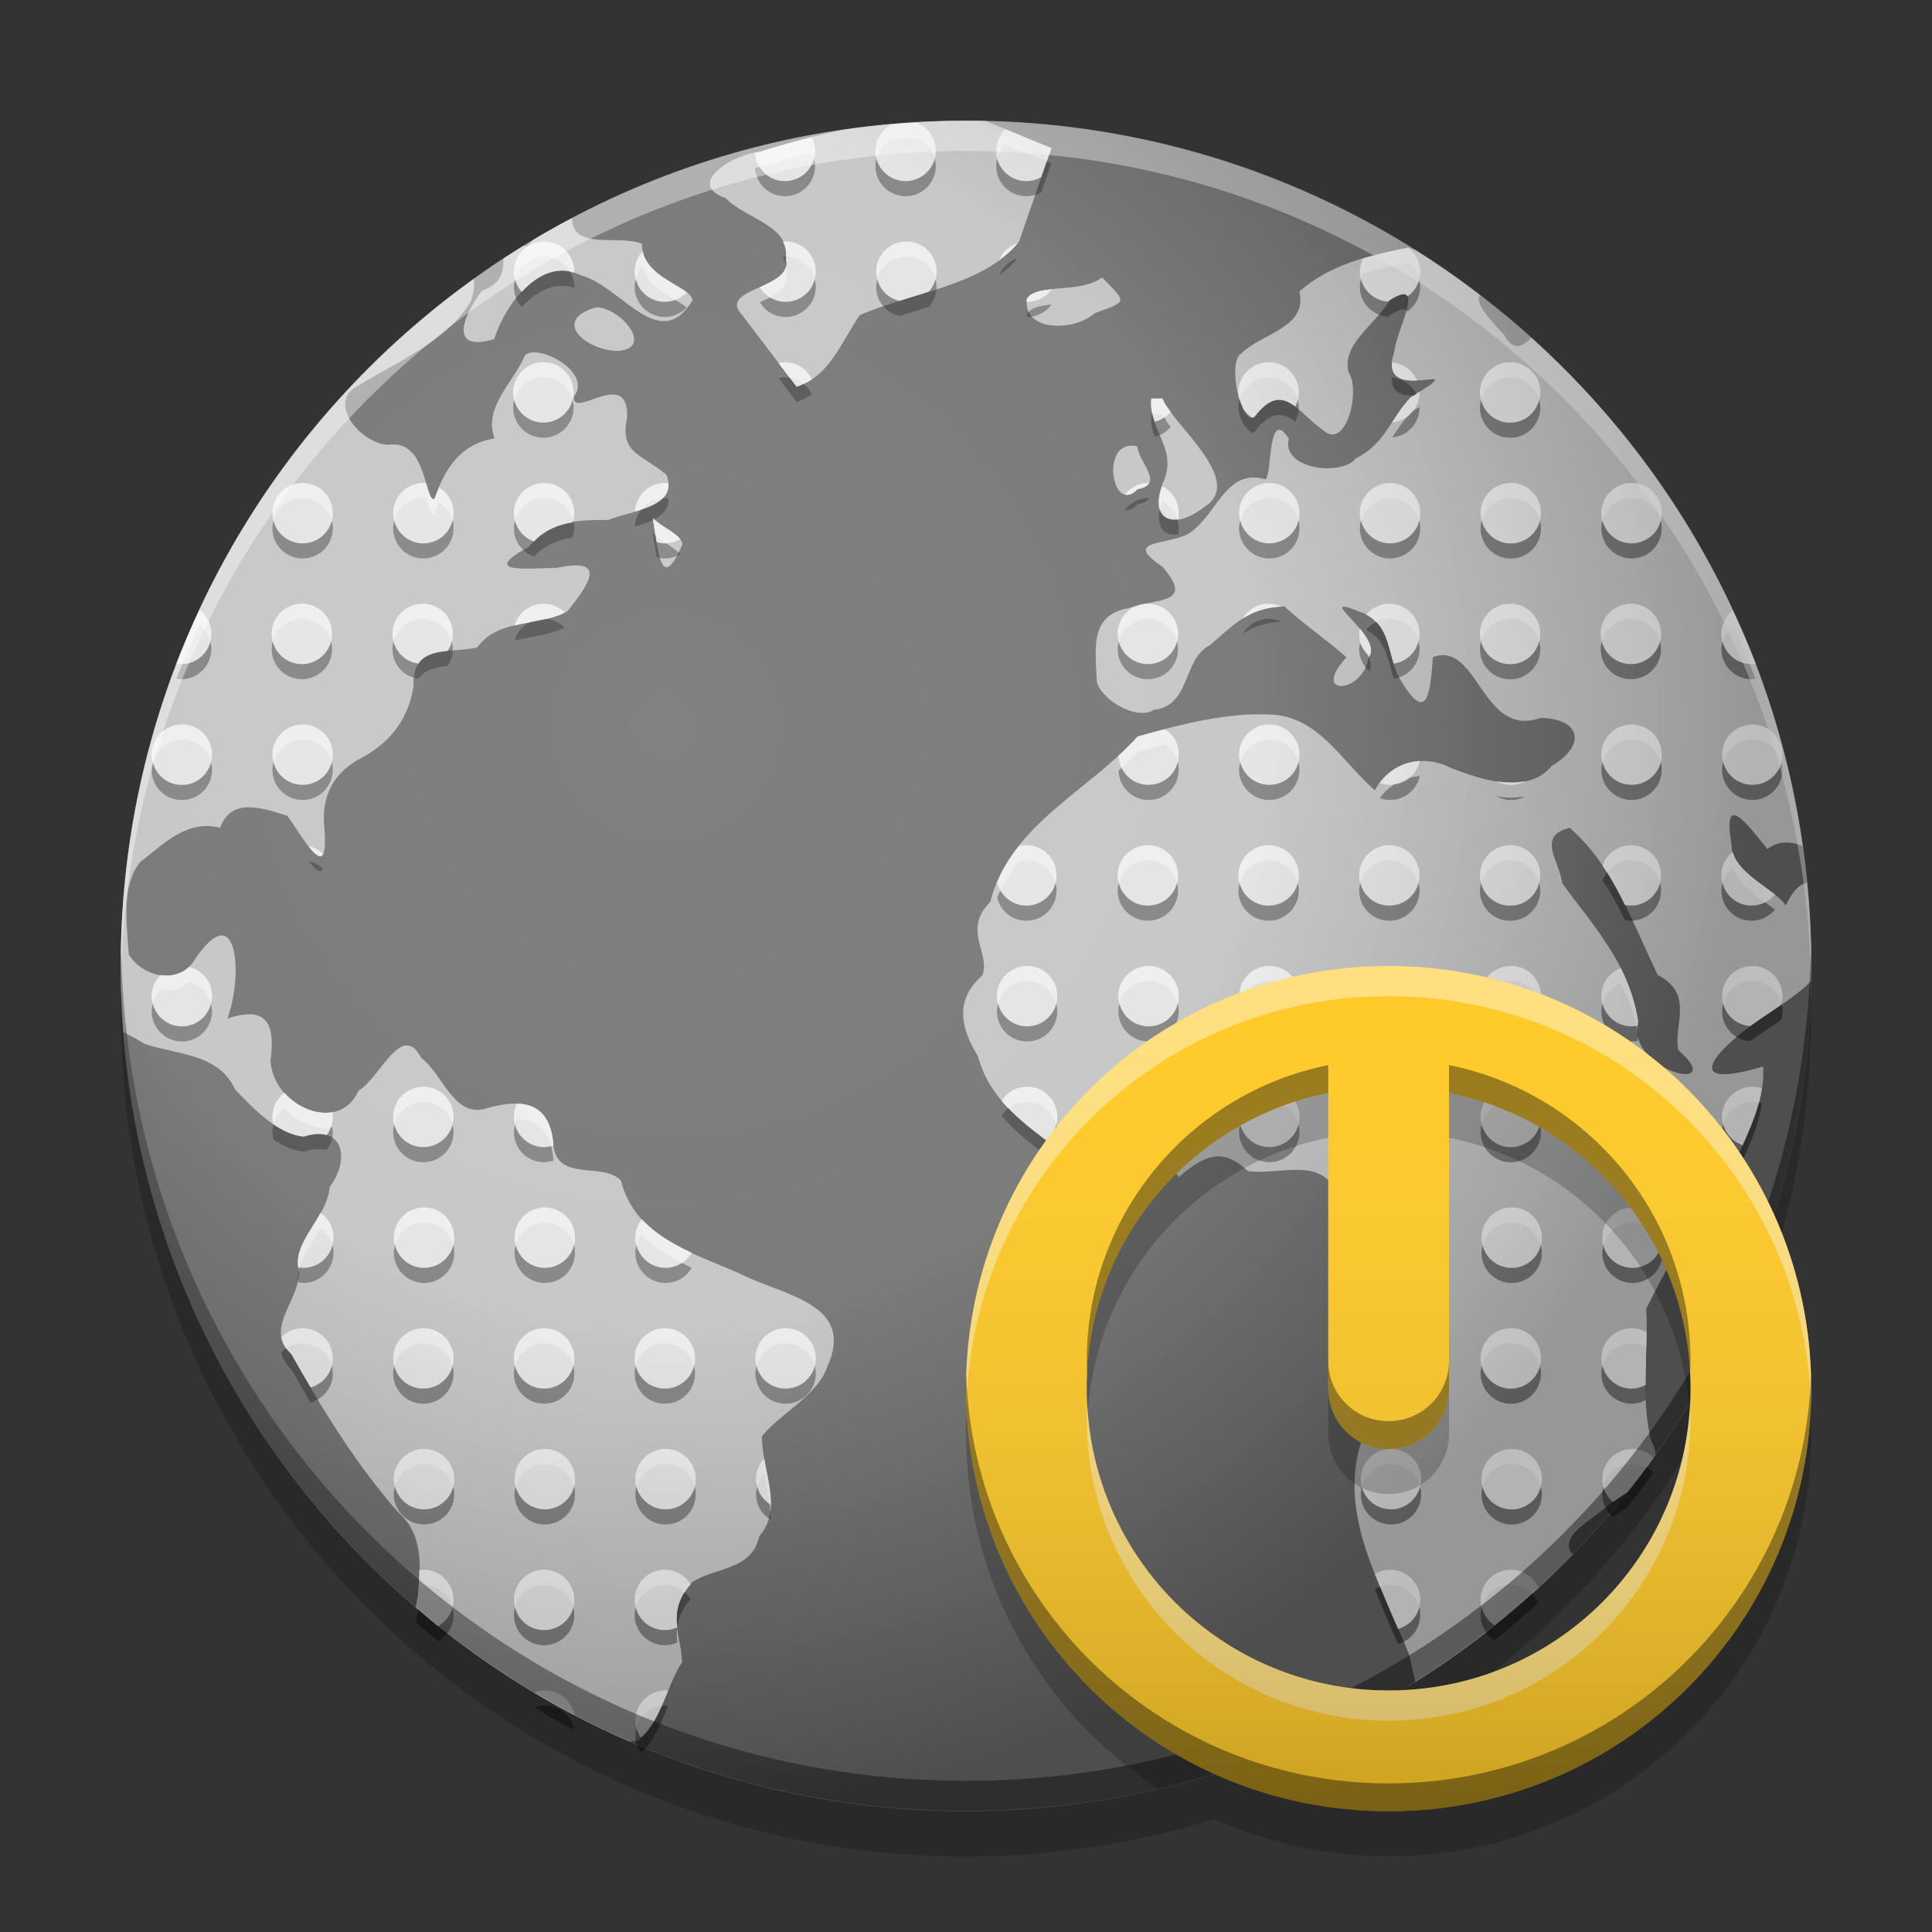 
<svg xmlns="http://www.w3.org/2000/svg" xmlns:xlink="http://www.w3.org/1999/xlink" width="32" height="32" viewBox="0 0 32 32" version="1.1">
<rect x="0" y="0" width="32" height="32" fill="#333333" stroke="none"/>
<defs>
<radialGradient id="radial0" gradientUnits="userSpaceOnUse" cx="5.821" cy="-208.65" fx="5.821" fy="-208.65" r="7.408" gradientTransform="matrix(0,2.434,-2.43,0,-495.988,-2.165)">
<stop offset="0" style="stop-color:rgb(100%,100%,100%);stop-opacity:0.2;"/>
<stop offset="0.542" style="stop-color:rgb(100%,100%,100%);stop-opacity:0.169;"/>
<stop offset="1" style="stop-color:rgb(0%,0%,0%);stop-opacity:0.2;"/>
</radialGradient>
<linearGradient id="linear0" gradientUnits="userSpaceOnUse" x1="12.171" y1="-199.125" x2="12.171" y2="-206.533" gradientTransform="matrix(1.89,0,0,1.89,0,406.299)">
<stop offset="0" style="stop-color:rgb(0%,0%,0%);stop-opacity:0.2;"/>
<stop offset="1" style="stop-color:rgb(100%,100%,100%);stop-opacity:0;"/>
</linearGradient>
</defs>
<g id="surface1">
<path style=" stroke:none;fill-rule:nonzero;fill:rgb(38.039%,38.039%,38.039%);fill-opacity:1;" d="M 16 1.996 C 23.734 1.996 30.004 8.266 30.004 16 C 30.004 23.734 23.734 30 16 30 C 8.266 30 1.996 23.734 1.996 16 C 1.996 8.266 8.266 1.996 16 1.996 Z M 16 1.996 "/>
<path style=" stroke:none;fill-rule:nonzero;fill:rgb(74.118%,74.118%,74.118%);fill-opacity:1;" d="M 16 2 C 15.312 2 14.637 2.051 13.977 2.148 C 13.504 2.246 13.039 2.367 12.582 2.516 C 12.184 2.535 11.328 3.043 12.02 3.281 C 12.34 3.625 13.113 3.734 13.016 4.297 C 13.141 4.793 11.867 4.77 12.293 5.219 C 12.594 5.617 12.895 6.008 13.195 6.406 C 13.75 6.227 13.934 5.66 14.242 5.219 C 15.098 4.844 16.312 4.727 16.879 4 C 17.059 3.484 17.234 2.969 17.414 2.453 C 17.051 2.305 16.688 2.152 16.324 2.004 C 16.219 2 16.109 2 16 2 Z M 9.473 3.613 C 9.25 3.73 9.031 3.852 8.82 3.98 C 8.762 4.051 8.715 4.098 8.672 4.07 C 8.559 4.141 8.449 4.211 8.34 4.281 C 8.34 4.508 8.297 4.707 7.988 4.812 C 7.68 5.207 7.41 5.848 8.184 5.617 C 8.371 5.035 8.957 4.223 9.625 4.562 C 10.297 4.742 10.922 5.875 11.469 4.977 C 11.469 4.742 10.617 4.609 10.633 4.039 C 10.262 3.879 9.477 4.156 9.473 3.613 Z M 23.324 4.102 C 22.676 4.23 22.031 4.379 21.52 4.828 C 21.668 5.422 20.902 5.52 20.562 5.852 C 20.312 5.992 20.566 7.07 20.781 6.902 C 21.242 6.293 21.48 6.82 21.91 7.121 C 22.297 7.48 22.543 6.453 22.336 6.164 C 22.215 5.699 22.805 5.355 23.012 4.977 C 23.656 4.562 23.113 5.5 23.094 5.828 C 22.77 6.797 24.531 5.859 23.367 6.582 C 23.055 6.895 22.941 7.355 22.461 7.59 C 22.203 7.906 21.211 7.758 21.348 7.266 C 20.984 6.699 21.074 7.945 20.953 7.938 C 20.352 7.762 20.176 8.426 19.801 8.75 C 19.512 9.078 18.496 8.875 19.254 9.387 C 19.805 10.023 19.145 9.902 18.688 10.074 C 18.043 10.188 18.148 10.746 18.164 11.258 C 18.176 11.535 18.793 11.953 19.109 11.758 C 19.734 11.688 19.578 10.918 20.043 10.684 C 20.426 10.355 20.695 10.051 21.273 10.043 C 21.543 10.301 22.082 10.68 22.301 10.887 C 21.695 11.547 22.578 11.492 22.664 10.895 C 22.961 10.566 21.68 9.789 22.523 10.133 C 23.082 10.312 22.953 10.883 23.203 11.27 C 23.645 12.016 23.691 11.461 23.734 10.883 C 24.488 10.609 24.539 12.234 25.516 11.891 C 26.191 11.902 26.273 12.348 25.703 12.684 C 25.297 13.172 24.555 12.918 24.047 12.727 C 23.582 12.477 23.02 12.613 22.773 13.09 C 22.23 12.621 21.848 11.875 21.062 11.836 C 20.316 11.797 19.562 11.996 18.844 12.199 C 18.023 13.109 16.723 13.664 16.402 14.938 C 15.93 15.41 16.414 15.785 16.27 16.156 C 15.812 16.562 15.906 17.02 16.199 17.496 C 16.488 18.605 17.727 18.984 18.406 19.805 C 18.805 19.41 19.18 19.031 19.527 19.496 C 19.988 19.09 20.277 19.031 20.668 19.395 C 21.156 19.473 21.809 19.168 22.113 19.688 C 22.566 20.023 21.656 20.68 22.219 21.004 C 22.742 21.34 22.492 21.957 22.523 22.469 C 22.82 22.93 23.07 23.391 22.57 23.809 C 22.121 25.074 22.895 26.266 23.344 27.418 C 23.375 27.566 23.41 27.711 23.441 27.859 C 24.395 27.262 25.27 26.551 26.047 25.746 C 25.797 25.438 26.367 25.184 26.648 24.926 C 26.738 24.859 26.848 24.789 26.953 24.715 C 27.113 24.516 27.27 24.309 27.418 24.098 C 27.418 24.023 27.395 23.941 27.344 23.852 C 27.172 23.145 27.309 22.402 27.266 21.68 C 27.598 21.008 27.953 20.352 28.504 19.836 C 28.723 19.109 29.25 18.445 29.203 17.664 C 27.914 18.047 28.305 17.5 29.016 16.977 C 29.324 16.754 29.711 16.535 29.996 16.254 C 29.996 16.168 30 16.086 30 16 C 30 15.535 29.977 15.078 29.93 14.625 C 29.82 14.637 29.695 14.742 29.578 14.996 C 29.379 14.707 28.668 14.441 28.68 13.992 C 28.527 13.09 28.922 13.629 29.273 14.062 C 29.465 13.918 29.664 13.934 29.859 14.016 C 29.387 10.688 27.746 7.738 25.363 5.594 C 25.211 5.754 25.055 5.809 24.922 5.559 C 24.652 5.27 24.418 5 24.516 4.891 C 24.176 4.629 23.82 4.379 23.453 4.148 C 23.41 4.133 23.367 4.117 23.324 4.102 Z M 18.254 4.594 C 17.895 4.875 17.16 4.68 17.008 4.953 C 16.941 5.5 17.793 5.492 18.133 5.188 C 18.688 4.984 18.664 5.02 18.254 4.594 Z M 7.852 4.617 C 4.309 7.156 2 11.309 2 16 C 2 16.367 2.016 16.734 2.043 17.094 C 2.164 17.156 2.281 17.219 2.391 17.289 C 2.938 17.473 3.621 17.445 3.895 18.047 C 4.199 18.363 4.602 18.789 5.035 18.828 C 5.703 18.613 5.797 19.215 5.461 19.66 C 5.422 20.148 4.879 20.543 4.938 20.973 C 5.062 21.453 4.332 21.984 4.824 22.426 C 5.34 23.348 5.891 24.242 6.586 25.039 C 7.02 25.418 6.969 25.938 6.922 26.461 C 6.902 26.52 6.895 26.574 6.891 26.625 C 7.945 27.535 9.137 28.285 10.434 28.848 C 10.473 28.84 10.512 28.836 10.555 28.836 C 10.945 28.562 11.027 27.941 11.297 27.531 C 11.289 27.094 11.012 26.688 11.461 26.211 C 11.824 25.953 12.449 26.027 12.578 25.441 C 12.988 24.977 12.609 24.336 12.621 23.785 C 12.953 23.387 13.535 23.117 13.703 22.637 C 14.18 21.582 12.965 21.461 12.242 21.09 C 11.449 20.738 10.52 20.492 10.285 19.555 C 9.98 19.227 9.176 19.609 9.16 18.898 C 9.078 18.238 8.633 18.199 8.074 18.352 C 7.523 18.543 7.344 17.797 6.977 17.523 C 6.656 16.895 6.285 17.871 5.938 18.066 C 5.613 18.797 4.527 18.336 4.48 17.57 C 4.562 16.961 4.426 16.648 3.766 16.871 C 4.02 16.203 3.961 14.824 3.234 15.879 C 2.977 16.34 2.344 16.176 2.133 15.805 C 2.102 15.309 2 14.66 2.328 14.273 C 2.727 13.969 3.098 13.57 3.645 13.711 C 3.82 13.246 4.238 13.34 4.758 13.512 C 5.055 13.922 5.445 14.672 5.375 13.734 C 5.312 13.184 5.523 12.781 6.023 12.535 C 6.484 12.273 6.77 11.891 6.848 11.367 C 6.824 10.648 7.438 10.836 7.906 10.723 C 8.262 10.227 8.949 10.387 9.398 10.125 C 9.781 9.648 10.055 9.23 9.219 9.406 C 8.711 9.414 7.941 9.504 8.762 9.055 C 9.102 8.625 9.574 8.609 10.07 8.613 C 10.445 8.457 11.25 8.414 11.039 7.863 C 10.605 7.508 10.262 7.504 10.387 6.918 C 10.418 6.066 9.492 6.953 9.504 6.574 C 9.832 6.145 8.867 5.672 8.691 5.891 C 8.504 6.344 8 6.738 8.191 7.262 C 7.629 7.352 7.367 7.758 7.195 8.266 C 7.027 8.324 7.082 7.273 6.438 7.367 C 5.984 7.359 5.422 6.68 5.898 6.41 C 6.559 5.996 7.375 5.672 7.789 5.008 C 7.848 4.863 7.863 4.73 7.852 4.617 Z M 9.875 5.09 C 9.105 5.312 9.734 5.82 10.242 5.812 C 10.84 5.766 10.281 5.094 9.875 5.09 Z M 19.07 6.602 C 19.012 7.094 19.484 7.402 19.289 7.934 C 18.984 8.609 19.418 8.812 19.945 8.398 C 20.645 7.969 19.418 7.031 19.254 6.602 Z M 18.73 7.383 C 18.234 7.395 18.438 8.527 18.84 8.102 C 19.305 8.02 18.859 7.664 18.836 7.391 C 18.801 7.383 18.762 7.379 18.73 7.383 Z M 10.812 8.578 C 10.902 9.078 10.934 9.871 11.301 9.02 C 11.301 8.855 10.941 8.727 10.812 8.578 Z M 26 13.711 C 26.738 14.359 27.039 15.289 27.457 16.148 C 28.074 16.473 27.711 16.973 27.797 17.391 C 28.656 18.145 26.922 17.742 27.133 16.918 C 26.992 15.961 26.375 15.32 25.875 14.629 C 25.832 14.262 25.441 13.844 26 13.711 Z M 26 13.711 "/>
<path style=" stroke:none;fill-rule:nonzero;fill:rgb(87.843%,87.843%,87.843%);fill-opacity:1;" d="M 15.168 2.031 C 15.031 2.039 14.898 2.047 14.766 2.062 C 14.609 2.145 14.5 2.309 14.5 2.5 C 14.5 2.777 14.723 3 15 3 C 15.277 3 15.5 2.777 15.5 2.5 C 15.5 2.281 15.359 2.098 15.168 2.031 Z M 16.652 2.141 C 16.559 2.23 16.5 2.359 16.5 2.5 C 16.5 2.777 16.723 3 17 3 C 17.09 3 17.176 2.973 17.246 2.934 C 17.301 2.773 17.359 2.613 17.414 2.453 C 17.16 2.352 16.906 2.246 16.652 2.141 Z M 13.445 2.273 C 13.156 2.348 12.867 2.426 12.582 2.516 C 12.559 2.52 12.527 2.527 12.504 2.531 C 12.52 2.793 12.734 3 13 3 C 13.277 3 13.5 2.777 13.5 2.5 C 13.5 2.418 13.48 2.34 13.445 2.273 Z M 9 4 C 8.73 4.008 8.512 4.227 8.512 4.5 C 8.512 4.629 8.562 4.746 8.641 4.836 C 8.883 4.578 9.184 4.41 9.512 4.516 C 9.512 4.512 9.512 4.504 9.512 4.5 C 9.512 4.223 9.289 4 9.012 4 C 9.008 4 9.004 4 9 4 Z M 13 4 C 12.988 4 12.98 4.004 12.969 4.004 C 13.012 4.086 13.035 4.18 13.016 4.297 C 13.078 4.531 12.824 4.648 12.586 4.758 C 12.672 4.902 12.828 5 13.012 5 C 13.289 5 13.512 4.777 13.512 4.5 C 13.512 4.223 13.289 4 13.012 4 C 13.008 4 13.004 4 13 4 Z M 15 4 C 14.73 4.008 14.512 4.227 14.512 4.5 C 14.512 4.738 14.676 4.934 14.898 4.984 C 15.059 4.934 15.223 4.883 15.383 4.832 C 15.465 4.742 15.512 4.629 15.512 4.5 C 15.512 4.223 15.289 4 15.012 4 C 15.008 4 15.004 4 15 4 Z M 16.855 4.027 C 16.719 4.074 16.605 4.176 16.551 4.305 C 16.664 4.223 16.77 4.133 16.855 4.027 Z M 23.324 4.102 C 23.07 4.152 22.82 4.211 22.578 4.281 C 22.547 4.348 22.523 4.422 22.523 4.5 C 22.523 4.766 22.734 4.98 22.996 4.996 C 23 4.988 23.008 4.98 23.012 4.977 C 23.199 4.855 23.281 4.852 23.312 4.91 C 23.441 4.82 23.523 4.668 23.523 4.5 C 23.523 4.336 23.445 4.195 23.328 4.102 C 23.324 4.102 23.324 4.102 23.324 4.102 Z M 10.645 4.16 C 10.562 4.25 10.512 4.367 10.512 4.5 C 10.512 4.777 10.734 5 11.012 5 C 11.156 5 11.281 4.938 11.375 4.844 C 11.176 4.688 10.719 4.527 10.645 4.16 Z M 17.418 4.793 C 17.23 4.812 17.066 4.844 17.008 4.953 C 17.004 4.969 17.004 4.984 17.004 5 C 17.008 5 17.012 5 17.012 5 C 17.18 5 17.328 4.918 17.418 4.793 Z M 8.988 6 C 8.715 6.008 8.5 6.227 8.5 6.5 C 8.5 6.777 8.723 7 9 7 C 9.277 7 9.5 6.777 9.5 6.5 C 9.5 6.223 9.277 6 9 6 C 8.996 6 8.992 6 8.988 6 Z M 12.988 6 C 12.957 6 12.926 6.004 12.895 6.012 C 12.996 6.145 13.094 6.273 13.195 6.406 C 13.289 6.375 13.371 6.332 13.445 6.281 C 13.367 6.113 13.199 6 13 6 C 12.996 6 12.992 6 12.988 6 Z M 21 6 C 20.73 6.008 20.512 6.227 20.512 6.5 C 20.512 6.523 20.516 6.551 20.52 6.574 C 20.543 6.652 20.566 6.723 20.598 6.781 C 20.637 6.836 20.684 6.883 20.738 6.918 C 20.738 6.918 20.738 6.918 20.742 6.918 C 20.754 6.918 20.77 6.91 20.781 6.902 C 21.055 6.543 21.25 6.582 21.453 6.734 C 21.488 6.664 21.512 6.586 21.512 6.5 C 21.512 6.223 21.289 6 21.012 6 C 21.008 6 21.004 6 21 6 Z M 25 6 C 24.984 6 24.965 6.004 24.949 6.004 C 24.703 6.035 24.512 6.246 24.512 6.5 C 24.512 6.766 24.715 6.98 24.973 7 C 24.977 7 24.984 7 24.988 7 C 24.992 7 24.996 7 25 7 C 25.004 7 25.008 7 25.012 7 C 25.027 7 25.039 7 25.051 7 C 25.312 6.98 25.512 6.766 25.512 6.5 C 25.512 6.234 25.312 6.02 25.051 6 C 25.039 6 25.027 6 25.012 6 C 25.008 6 25.004 6 25 6 Z M 23.055 6.004 C 23.035 6.281 23.266 6.309 23.469 6.301 C 23.398 6.137 23.242 6.02 23.055 6.004 Z M 23.512 6.488 C 23.465 6.52 23.438 6.539 23.367 6.582 C 23.246 6.703 23.152 6.852 23.059 6.996 C 23.312 6.973 23.512 6.762 23.512 6.5 C 23.512 6.496 23.512 6.492 23.512 6.488 Z M 19.07 6.602 C 19.055 6.742 19.082 6.867 19.125 6.984 C 19.23 6.961 19.32 6.902 19.391 6.824 C 19.328 6.742 19.277 6.668 19.254 6.602 Z M 5 8 C 4.73 8.008 4.512 8.227 4.512 8.5 C 4.512 8.777 4.734 9 5.012 9 C 5.289 9 5.512 8.777 5.512 8.5 C 5.512 8.223 5.289 8 5.012 8 C 5.008 8 5.004 8 5 8 Z M 7 8 C 6.73 8.008 6.512 8.227 6.512 8.5 C 6.512 8.777 6.734 9 7.012 9 C 7.289 9 7.512 8.777 7.512 8.5 C 7.512 8.32 7.418 8.164 7.273 8.074 C 7.25 8.137 7.219 8.199 7.195 8.266 C 7.137 8.285 7.102 8.16 7.059 8.004 C 7.043 8.004 7.027 8 7.012 8 C 7.008 8 7.004 8 7 8 Z M 9 8 C 8.73 8.008 8.512 8.227 8.512 8.5 C 8.512 8.715 8.648 8.898 8.844 8.969 C 9.027 8.777 9.25 8.691 9.484 8.652 C 9.504 8.605 9.512 8.555 9.512 8.5 C 9.512 8.223 9.289 8 9.012 8 C 9.008 8 9.004 8 9 8 Z M 11 8 C 10.738 8.008 10.531 8.215 10.516 8.473 C 10.809 8.387 11.09 8.273 11.07 8.008 C 11.051 8.004 11.035 8 11.012 8 C 11.008 8 11.004 8 11 8 Z M 19.012 8 C 18.859 8.004 18.723 8.078 18.633 8.191 C 18.691 8.207 18.762 8.184 18.84 8.102 C 18.949 8.082 19.004 8.047 19.031 8 C 19.027 8 19.027 8 19.023 8 C 19.02 8 19.016 8 19.012 8 Z M 21.012 8 C 20.742 8.008 20.523 8.227 20.523 8.5 C 20.523 8.777 20.75 9 21.023 9 C 21.301 9 21.523 8.777 21.523 8.5 C 21.523 8.223 21.301 8 21.023 8 C 21.02 8 21.016 8 21.012 8 Z M 23.012 8 C 22.742 8.008 22.523 8.227 22.523 8.5 C 22.523 8.777 22.75 9 23.023 9 C 23.301 9 23.523 8.777 23.523 8.5 C 23.523 8.223 23.301 8 23.023 8 C 23.02 8 23.016 8 23.012 8 Z M 25.012 8 C 24.996 8 24.98 8.004 24.961 8.004 C 24.715 8.035 24.523 8.246 24.523 8.5 C 24.523 8.766 24.727 8.98 24.984 9 C 24.992 9 24.996 9 25 9 C 25.004 9 25.008 9 25.012 9 C 25.016 9 25.02 9 25.023 9 C 25.039 9 25.051 9 25.062 9 C 25.324 8.98 25.523 8.766 25.523 8.5 C 25.523 8.234 25.324 8.02 25.062 8 C 25.051 8 25.039 8 25.023 8 C 25.02 8 25.016 8 25.012 8 Z M 27.012 8 C 26.742 8.008 26.523 8.227 26.523 8.5 C 26.523 8.777 26.75 9 27.023 9 C 27.301 9 27.523 8.777 27.523 8.5 C 27.523 8.223 27.301 8 27.023 8 C 27.02 8 27.016 8 27.012 8 Z M 19.25 8.055 C 19.113 8.441 19.254 8.637 19.516 8.602 C 19.523 8.57 19.523 8.535 19.523 8.5 C 19.523 8.305 19.414 8.137 19.25 8.055 Z M 10.812 8.578 C 10.832 8.703 10.852 8.848 10.875 8.977 C 10.918 8.992 10.965 9 11.012 9 C 11.105 9 11.191 8.973 11.266 8.93 C 11.172 8.805 10.914 8.699 10.812 8.578 Z M 4.988 10 C 4.715 10.008 4.5 10.227 4.5 10.5 C 4.5 10.777 4.723 11 5 11 C 5.277 11 5.5 10.777 5.5 10.5 C 5.5 10.223 5.277 10 5 10 C 4.996 10 4.992 10 4.988 10 Z M 6.988 10 C 6.715 10.008 6.5 10.227 6.5 10.5 C 6.5 10.754 6.688 10.961 6.93 10.992 C 7.031 10.844 7.211 10.801 7.414 10.781 C 7.469 10.703 7.5 10.605 7.5 10.5 C 7.5 10.223 7.277 10 7 10 C 6.996 10 6.992 10 6.988 10 Z M 8.988 10 C 8.766 10.008 8.582 10.156 8.523 10.359 C 8.805 10.289 9.109 10.27 9.352 10.145 C 9.262 10.055 9.137 10 9 10 C 8.996 10 8.992 10 8.988 10 Z M 19 10 C 18.973 10 18.949 10.004 18.922 10.008 C 18.91 10.012 18.898 10.016 18.891 10.016 C 18.672 10.07 18.512 10.266 18.512 10.5 C 18.512 10.777 18.734 11 19.012 11 C 19.289 11 19.512 10.777 19.512 10.5 C 19.512 10.223 19.289 10 19.012 10 C 19.008 10 19.004 10 19 10 Z M 21 10 C 20.824 10.004 20.672 10.102 20.586 10.242 C 20.762 10.133 20.961 10.059 21.223 10.047 C 21.16 10.016 21.09 10 21.012 10 C 21.008 10 21.004 10 21 10 Z M 23 10 C 22.852 10.004 22.719 10.074 22.629 10.18 C 22.957 10.348 22.988 10.684 23.082 10.992 C 23.324 10.957 23.512 10.754 23.512 10.5 C 23.512 10.223 23.289 10 23.012 10 C 23.008 10 23.004 10 23 10 Z M 25 10 C 24.984 10 24.965 10.004 24.949 10.004 C 24.703 10.035 24.512 10.246 24.512 10.5 C 24.512 10.766 24.715 10.98 24.973 11 C 24.977 11 24.984 11 24.988 11 C 24.992 11 24.996 11 25 11 C 25.004 11 25.008 11 25.012 11 C 25.027 11 25.039 11 25.051 11 C 25.312 10.98 25.512 10.766 25.512 10.5 C 25.512 10.234 25.312 10.02 25.051 10 C 25.039 10 25.027 10 25.012 10 C 25.008 10 25.004 10 25 10 Z M 27 10 C 26.73 10.008 26.512 10.227 26.512 10.5 C 26.512 10.777 26.734 11 27.012 11 C 27.289 11 27.512 10.777 27.512 10.5 C 27.512 10.223 27.289 10 27.012 10 C 27.008 10 27.004 10 27 10 Z M 3.305 10.102 C 3.168 10.395 3.039 10.691 2.922 10.992 C 2.938 10.992 2.949 11 2.961 11 C 2.965 11 2.969 11 2.977 11 C 2.98 11 2.984 11 2.988 11 C 2.992 11 2.996 11 3 11 C 3.012 11 3.027 11 3.039 11 C 3.297 10.98 3.5 10.766 3.5 10.5 C 3.5 10.336 3.422 10.195 3.305 10.102 Z M 28.699 10.113 C 28.586 10.203 28.512 10.344 28.512 10.5 C 28.512 10.777 28.734 11 29.012 11 C 29.035 11 29.055 10.996 29.078 10.992 C 28.961 10.695 28.836 10.402 28.699 10.113 Z M 22.523 10.41 C 22.516 10.441 22.512 10.469 22.512 10.5 C 22.512 10.648 22.578 10.777 22.68 10.867 C 22.758 10.742 22.652 10.57 22.523 10.41 Z M 3 12 C 2.984 12 2.965 12.004 2.949 12.004 C 2.703 12.035 2.512 12.246 2.512 12.5 C 2.512 12.766 2.715 12.98 2.973 13 C 2.977 13 2.984 13 2.988 13 C 2.992 13 2.996 13 3 13 C 3.004 13 3.008 13 3.012 13 C 3.027 13 3.039 13 3.051 13 C 3.312 12.98 3.512 12.766 3.512 12.5 C 3.512 12.234 3.312 12.02 3.051 12 C 3.039 12 3.027 12 3.012 12 C 3.008 12 3.004 12 3 12 Z M 5 12 C 4.73 12.008 4.512 12.227 4.512 12.5 C 4.512 12.777 4.734 13 5.012 13 C 5.289 13 5.512 12.777 5.512 12.5 C 5.512 12.223 5.289 12 5.012 12 C 5.008 12 5.004 12 5 12 Z M 21.012 12 C 20.742 12.008 20.523 12.227 20.523 12.5 C 20.523 12.777 20.75 13 21.023 13 C 21.301 13 21.523 12.777 21.523 12.5 C 21.523 12.223 21.301 12 21.023 12 C 21.02 12 21.016 12 21.012 12 Z M 27.012 12 C 26.742 12.008 26.523 12.227 26.523 12.5 C 26.523 12.777 26.75 13 27.023 13 C 27.301 13 27.523 12.777 27.523 12.5 C 27.523 12.223 27.301 12 27.023 12 C 27.02 12 27.016 12 27.012 12 Z M 29.012 12 C 28.742 12.008 28.523 12.227 28.523 12.5 C 28.523 12.777 28.75 13 29.023 13 C 29.301 13 29.523 12.777 29.523 12.5 C 29.523 12.223 29.301 12 29.023 12 C 29.02 12 29.016 12 29.012 12 Z M 19.293 12.078 C 19.145 12.117 18.992 12.156 18.844 12.199 C 18.746 12.309 18.637 12.414 18.527 12.516 C 18.535 12.785 18.754 13 19.023 13 C 19.301 13 19.523 12.777 19.523 12.5 C 19.523 12.32 19.434 12.168 19.293 12.078 Z M 23.504 12.605 C 23.25 12.625 23.012 12.75 22.852 12.969 C 22.906 12.988 22.965 13 23.023 13 C 23.266 13 23.465 12.832 23.516 12.605 C 23.512 12.605 23.508 12.605 23.504 12.605 Z M 25.266 12.938 C 25.117 12.969 24.953 12.969 24.789 12.941 C 24.852 12.973 24.914 12.992 24.984 13 C 24.992 13 24.996 13 25 13 C 25.004 13 25.008 13 25.012 13 C 25.016 13 25.02 13 25.023 13 C 25.039 13 25.051 13 25.062 13 C 25.137 12.992 25.207 12.973 25.266 12.938 Z M 16.988 14 C 16.949 14 16.91 14.008 16.875 14.016 C 16.73 14.199 16.605 14.395 16.516 14.613 C 16.566 14.836 16.762 15 17 15 C 17.277 15 17.5 14.777 17.5 14.5 C 17.5 14.223 17.277 14 17 14 C 16.996 14 16.992 14 16.988 14 Z M 19 14 C 18.73 14.008 18.512 14.227 18.512 14.5 C 18.512 14.777 18.734 15 19.012 15 C 19.289 15 19.512 14.777 19.512 14.5 C 19.512 14.223 19.289 14 19.012 14 C 19.008 14 19.004 14 19 14 Z M 21 14 C 20.73 14.008 20.512 14.227 20.512 14.5 C 20.512 14.777 20.734 15 21.012 15 C 21.289 15 21.512 14.777 21.512 14.5 C 21.512 14.223 21.289 14 21.012 14 C 21.008 14 21.004 14 21 14 Z M 23 14 C 22.73 14.008 22.512 14.227 22.512 14.5 C 22.512 14.777 22.734 15 23.012 15 C 23.289 15 23.512 14.777 23.512 14.5 C 23.512 14.223 23.289 14 23.012 14 C 23.008 14 23.004 14 23 14 Z M 25 14 C 24.984 14 24.965 14.004 24.949 14.004 C 24.703 14.035 24.512 14.246 24.512 14.5 C 24.512 14.766 24.715 14.98 24.973 15 C 24.977 15 24.984 15 24.988 15 C 24.992 15 24.996 15 25 15 C 25.004 15 25.008 15 25.012 15 C 25.027 15 25.039 15 25.051 15 C 25.312 14.98 25.512 14.766 25.512 14.5 C 25.512 14.234 25.312 14.02 25.051 14 C 25.039 14 25.027 14 25.012 14 C 25.008 14 25.004 14 25 14 Z M 27 14 C 26.785 14.008 26.609 14.145 26.543 14.336 C 26.684 14.543 26.805 14.766 26.914 14.992 C 26.949 14.996 26.98 15 27.012 15 C 27.289 15 27.512 14.777 27.512 14.5 C 27.512 14.223 27.289 14 27.012 14 C 27.008 14 27.004 14 27 14 Z M 5.113 14.016 C 5.215 14.145 5.309 14.23 5.352 14.145 C 5.285 14.082 5.203 14.035 5.113 14.016 Z M 28.699 14.113 C 28.586 14.203 28.512 14.344 28.512 14.5 C 28.512 14.777 28.734 15 29.012 15 C 29.168 15 29.305 14.93 29.398 14.816 C 29.145 14.617 28.777 14.406 28.699 14.113 Z M 17 16 C 16.73 16.008 16.512 16.227 16.512 16.5 C 16.512 16.777 16.734 17 17.012 17 C 17.289 17 17.512 16.777 17.512 16.5 C 17.512 16.223 17.289 16 17.012 16 C 17.008 16 17.004 16 17 16 Z M 19.012 16 C 18.742 16.008 18.523 16.227 18.523 16.5 C 18.523 16.777 18.75 17 19.023 17 C 19.301 17 19.523 16.777 19.523 16.5 C 19.523 16.223 19.301 16 19.023 16 C 19.02 16 19.016 16 19.012 16 Z M 21.012 16 C 20.742 16.008 20.523 16.227 20.523 16.5 C 20.523 16.777 20.75 17 21.023 17 C 21.301 17 21.523 16.777 21.523 16.5 C 21.523 16.223 21.301 16 21.023 16 C 21.02 16 21.016 16 21.012 16 Z M 23.012 16 C 22.742 16.008 22.523 16.227 22.523 16.5 C 22.523 16.777 22.75 17 23.023 17 C 23.301 17 23.523 16.777 23.523 16.5 C 23.523 16.223 23.301 16 23.023 16 C 23.02 16 23.016 16 23.012 16 Z M 25.012 16 C 24.996 16 24.98 16.004 24.961 16.004 C 24.715 16.035 24.523 16.246 24.523 16.5 C 24.523 16.766 24.727 16.98 24.984 17 C 24.992 17 24.996 17 25 17 C 25.004 17 25.008 17 25.012 17 C 25.016 17 25.02 17 25.023 17 C 25.039 17 25.051 17 25.062 17 C 25.324 16.98 25.523 16.766 25.523 16.5 C 25.523 16.234 25.324 16.02 25.062 16 C 25.051 16 25.039 16 25.023 16 C 25.02 16 25.016 16 25.012 16 Z M 29.012 16 C 28.742 16.008 28.523 16.227 28.523 16.5 C 28.523 16.766 28.73 16.98 28.992 16.996 C 29 16.992 29.008 16.984 29.016 16.977 C 29.168 16.867 29.336 16.758 29.5 16.645 C 29.516 16.598 29.523 16.551 29.523 16.5 C 29.523 16.223 29.301 16 29.023 16 C 29.02 16 29.016 16 29.012 16 Z M 3.129 16.016 C 3 16.141 2.824 16.176 2.656 16.152 C 2.566 16.242 2.512 16.363 2.512 16.5 C 2.512 16.766 2.715 16.98 2.973 17 C 2.977 17 2.984 17 2.988 17 C 2.992 17 2.996 17 3 17 C 3.004 17 3.008 17 3.012 17 C 3.027 17 3.039 17 3.051 17 C 3.312 16.98 3.512 16.766 3.512 16.5 C 3.512 16.262 3.352 16.066 3.129 16.016 Z M 26.844 16.035 C 26.656 16.109 26.523 16.289 26.523 16.5 C 26.523 16.777 26.75 17 27.023 17 C 27.059 17 27.09 16.996 27.125 16.992 C 27.125 16.965 27.125 16.941 27.133 16.918 C 27.082 16.59 26.977 16.305 26.844 16.035 Z M 7 18 C 6.73 18.008 6.512 18.227 6.512 18.5 C 6.512 18.777 6.734 19 7.012 19 C 7.289 19 7.512 18.777 7.512 18.5 C 7.512 18.223 7.289 18 7.012 18 C 7.008 18 7.004 18 7 18 Z M 17 18 C 16.828 18.004 16.676 18.098 16.59 18.234 C 16.797 18.48 17.059 18.688 17.328 18.887 C 17.441 18.797 17.512 18.656 17.512 18.5 C 17.512 18.223 17.289 18 17.012 18 C 17.008 18 17.004 18 17 18 Z M 19.012 18 C 18.742 18.008 18.523 18.227 18.523 18.5 C 18.523 18.777 18.75 19 19.023 19 C 19.301 19 19.523 18.777 19.523 18.5 C 19.523 18.223 19.301 18 19.023 18 C 19.02 18 19.016 18 19.012 18 Z M 21.012 18 C 20.742 18.008 20.523 18.227 20.523 18.5 C 20.523 18.777 20.75 19 21.023 19 C 21.301 19 21.523 18.777 21.523 18.5 C 21.523 18.223 21.301 18 21.023 18 C 21.02 18 21.016 18 21.012 18 Z M 23.012 18 C 22.742 18.008 22.523 18.227 22.523 18.5 C 22.523 18.777 22.75 19 23.023 19 C 23.301 19 23.523 18.777 23.523 18.5 C 23.523 18.223 23.301 18 23.023 18 C 23.02 18 23.016 18 23.012 18 Z M 25.012 18 C 24.996 18 24.98 18.004 24.961 18.004 C 24.715 18.035 24.523 18.246 24.523 18.5 C 24.523 18.766 24.727 18.98 24.984 19 C 24.992 19 24.996 19 25 19 C 25.004 19 25.008 19 25.012 19 C 25.016 19 25.02 19 25.023 19 C 25.039 19 25.051 19 25.062 19 C 25.324 18.98 25.523 18.766 25.523 18.5 C 25.523 18.234 25.324 18.02 25.062 18 C 25.051 18 25.039 18 25.023 18 C 25.02 18 25.016 18 25.012 18 Z M 27.012 18 C 26.742 18.008 26.523 18.227 26.523 18.5 C 26.523 18.777 26.75 19 27.023 19 C 27.301 19 27.523 18.777 27.523 18.5 C 27.523 18.223 27.301 18 27.023 18 C 27.02 18 27.016 18 27.012 18 Z M 29.012 18 C 28.742 18.008 28.523 18.227 28.523 18.5 C 28.523 18.719 28.668 18.902 28.863 18.969 C 29.004 18.664 29.133 18.352 29.18 18.027 C 29.133 18.012 29.082 18 29.023 18 C 29.02 18 29.016 18 29.012 18 Z M 4.711 18.102 C 4.59 18.191 4.512 18.336 4.512 18.5 C 4.512 18.543 4.52 18.586 4.531 18.625 C 4.691 18.734 4.859 18.812 5.035 18.828 C 5.191 18.777 5.316 18.773 5.41 18.801 C 5.473 18.719 5.512 18.613 5.512 18.5 C 5.512 18.473 5.508 18.445 5.504 18.422 C 5.234 18.469 4.922 18.336 4.711 18.102 Z M 8.562 18.281 C 8.531 18.348 8.512 18.422 8.512 18.5 C 8.512 18.777 8.734 19 9.012 19 C 9.066 19 9.117 18.988 9.168 18.973 C 9.164 18.949 9.16 18.926 9.16 18.898 C 9.105 18.449 8.879 18.289 8.562 18.281 Z M 7.012 20 C 6.742 20.008 6.523 20.227 6.523 20.5 C 6.523 20.777 6.75 21 7.023 21 C 7.301 21 7.523 20.777 7.523 20.5 C 7.523 20.223 7.301 20 7.023 20 C 7.02 20 7.016 20 7.012 20 Z M 9.012 20 C 8.742 20.008 8.523 20.227 8.523 20.5 C 8.523 20.777 8.75 21 9.023 21 C 9.301 21 9.523 20.777 9.523 20.5 C 9.523 20.223 9.301 20 9.023 20 C 9.02 20 9.016 20 9.012 20 Z M 23.023 20 C 22.754 20.008 22.539 20.227 22.539 20.5 C 22.539 20.777 22.762 21 23.039 21 C 23.316 21 23.539 20.777 23.539 20.5 C 23.539 20.223 23.316 20 23.039 20 C 23.035 20 23.031 20 23.023 20 Z M 25.023 20 C 25.008 20 24.992 20.004 24.977 20.004 C 24.727 20.035 24.539 20.246 24.539 20.5 C 24.539 20.766 24.738 20.98 25 21 C 25.004 21 25.008 21 25.012 21 C 25.016 21 25.02 21 25.023 21 C 25.031 21 25.035 21 25.039 21 C 25.051 21 25.062 21 25.078 21 C 25.336 20.98 25.539 20.766 25.539 20.5 C 25.539 20.234 25.336 20.02 25.078 20 C 25.066 20 25.051 20 25.039 20 C 25.035 20 25.031 20 25.023 20 Z M 27.023 20 C 26.754 20.008 26.539 20.227 26.539 20.5 C 26.539 20.777 26.762 21 27.039 21 C 27.316 21 27.539 20.777 27.539 20.5 C 27.539 20.223 27.316 20 27.039 20 C 27.035 20 27.031 20 27.023 20 Z M 5.309 20.09 C 5.141 20.395 4.898 20.676 4.938 20.973 C 4.941 20.98 4.938 20.984 4.938 20.992 C 4.969 20.996 4.996 21 5.023 21 C 5.301 21 5.523 20.777 5.523 20.5 C 5.523 20.328 5.441 20.18 5.309 20.09 Z M 10.633 20.195 C 10.566 20.277 10.523 20.383 10.523 20.5 C 10.523 20.777 10.75 21 11.023 21 C 11.211 21 11.371 20.898 11.457 20.75 C 11.145 20.605 10.852 20.434 10.633 20.195 Z M 5 22 C 4.867 22.004 4.746 22.059 4.66 22.145 C 4.676 22.242 4.723 22.336 4.824 22.426 C 4.93 22.613 5.035 22.797 5.145 22.98 C 5.355 22.922 5.512 22.73 5.512 22.5 C 5.512 22.223 5.289 22 5.012 22 C 5.008 22 5.004 22 5 22 Z M 7 22 C 6.73 22.008 6.512 22.227 6.512 22.5 C 6.512 22.777 6.734 23 7.012 23 C 7.289 23 7.512 22.777 7.512 22.5 C 7.512 22.223 7.289 22 7.012 22 C 7.008 22 7.004 22 7 22 Z M 9 22 C 8.73 22.008 8.512 22.227 8.512 22.5 C 8.512 22.777 8.734 23 9.012 23 C 9.289 23 9.512 22.777 9.512 22.5 C 9.512 22.223 9.289 22 9.012 22 C 9.008 22 9.004 22 9 22 Z M 11 22 C 10.73 22.008 10.512 22.227 10.512 22.5 C 10.512 22.777 10.734 23 11.012 23 C 11.289 23 11.512 22.777 11.512 22.5 C 11.512 22.223 11.289 22 11.012 22 C 11.008 22 11.004 22 11 22 Z M 13 22 C 12.73 22.008 12.512 22.227 12.512 22.5 C 12.512 22.777 12.734 23 13.012 23 C 13.289 23 13.512 22.777 13.512 22.5 C 13.512 22.223 13.289 22 13.012 22 C 13.008 22 13.004 22 13 22 Z M 23.012 22 C 22.75 22.008 22.543 22.215 22.527 22.473 C 22.625 22.629 22.715 22.781 22.777 22.934 C 22.852 22.973 22.934 23 23.023 23 C 23.301 23 23.523 22.777 23.523 22.5 C 23.523 22.223 23.301 22 23.023 22 C 23.02 22 23.016 22 23.012 22 Z M 25.012 22 C 24.996 22 24.98 22.004 24.961 22.004 C 24.715 22.035 24.523 22.246 24.523 22.5 C 24.523 22.766 24.727 22.98 24.984 23 C 24.992 23 24.996 23 25 23 C 25.004 23 25.008 23 25.012 23 C 25.016 23 25.02 23 25.023 23 C 25.039 23 25.051 23 25.062 23 C 25.324 22.98 25.523 22.766 25.523 22.5 C 25.523 22.234 25.324 22.02 25.062 22 C 25.051 22 25.039 22 25.023 22 C 25.02 22 25.016 22 25.012 22 Z M 27.012 22 C 26.742 22.008 26.523 22.227 26.523 22.5 C 26.523 22.777 26.75 23 27.023 23 C 27.109 23 27.191 22.977 27.258 22.938 C 27.262 22.648 27.266 22.355 27.27 22.066 C 27.195 22.023 27.113 22 27.023 22 C 27.02 22 27.016 22 27.012 22 Z M 7.012 24 C 6.742 24.008 6.523 24.227 6.523 24.5 C 6.523 24.777 6.75 25 7.023 25 C 7.301 25 7.523 24.777 7.523 24.5 C 7.523 24.223 7.301 24 7.023 24 C 7.02 24 7.016 24 7.012 24 Z M 9.012 24 C 8.742 24.008 8.523 24.227 8.523 24.5 C 8.523 24.777 8.75 25 9.023 25 C 9.301 25 9.523 24.777 9.523 24.5 C 9.523 24.223 9.301 24 9.023 24 C 9.02 24 9.016 24 9.012 24 Z M 11.012 24 C 10.742 24.008 10.523 24.227 10.523 24.5 C 10.523 24.777 10.75 25 11.023 25 C 11.301 25 11.523 24.777 11.523 24.5 C 11.523 24.223 11.301 24 11.023 24 C 11.02 24 11.016 24 11.012 24 Z M 23.023 24 C 22.754 24.008 22.539 24.227 22.539 24.5 C 22.539 24.777 22.762 25 23.039 25 C 23.316 25 23.539 24.777 23.539 24.5 C 23.539 24.223 23.316 24 23.039 24 C 23.035 24 23.031 24 23.023 24 Z M 25.023 24 C 25.008 24 24.992 24.004 24.977 24.004 C 24.727 24.035 24.539 24.246 24.539 24.5 C 24.539 24.766 24.738 24.98 25 25 C 25.004 25 25.008 25 25.012 25 C 25.016 25 25.02 25 25.023 25 C 25.031 25 25.035 25 25.039 25 C 25.051 25 25.062 25 25.078 25 C 25.336 24.98 25.539 24.766 25.539 24.5 C 25.539 24.234 25.336 24.02 25.078 24 C 25.066 24 25.051 24 25.039 24 C 25.035 24 25.031 24 25.023 24 Z M 27.023 24 C 26.754 24.008 26.539 24.227 26.539 24.5 C 26.539 24.652 26.609 24.789 26.715 24.879 C 26.793 24.828 26.871 24.773 26.953 24.715 C 27.105 24.527 27.246 24.336 27.387 24.141 C 27.297 24.055 27.176 24 27.039 24 C 27.035 24 27.031 24 27.023 24 Z M 12.656 24.16 C 12.574 24.25 12.523 24.367 12.523 24.5 C 12.523 24.68 12.621 24.836 12.766 24.926 C 12.77 24.68 12.703 24.418 12.656 24.16 Z M 7 26 C 6.98 26 6.965 26.004 6.945 26.008 C 6.945 26.156 6.934 26.309 6.922 26.461 C 6.902 26.52 6.895 26.574 6.891 26.625 C 7.012 26.73 7.133 26.832 7.258 26.934 C 7.41 26.848 7.512 26.688 7.512 26.5 C 7.512 26.223 7.289 26 7.012 26 C 7.008 26 7.004 26 7 26 Z M 9 26 C 8.73 26.008 8.512 26.227 8.512 26.5 C 8.512 26.777 8.734 27 9.012 27 C 9.289 27 9.512 26.777 9.512 26.5 C 9.512 26.223 9.289 26 9.012 26 C 9.008 26 9.004 26 9 26 Z M 11 26 C 10.73 26.008 10.512 26.227 10.512 26.5 C 10.512 26.777 10.734 27 11.012 27 C 11.086 27 11.156 26.984 11.219 26.957 C 11.191 26.727 11.215 26.492 11.438 26.242 C 11.352 26.098 11.195 26 11.012 26 C 11.008 26 11.004 26 11 26 Z M 23.012 26 C 22.926 26.004 22.844 26.027 22.773 26.07 C 22.895 26.379 23.023 26.68 23.156 26.98 C 23.367 26.922 23.523 26.73 23.523 26.5 C 23.523 26.223 23.301 26 23.023 26 C 23.02 26 23.016 26 23.012 26 Z M 25.012 26 C 24.996 26 24.98 26.004 24.961 26.004 C 24.715 26.035 24.523 26.246 24.523 26.5 C 24.523 26.676 24.617 26.832 24.754 26.922 C 25.004 26.719 25.246 26.512 25.48 26.297 C 25.406 26.133 25.254 26.016 25.062 26 C 25.051 26 25.039 26 25.023 26 C 25.02 26 25.016 26 25.012 26 Z M 9.012 28 C 8.953 28 8.902 28.016 8.852 28.035 C 9.066 28.164 9.289 28.289 9.516 28.406 C 9.473 28.176 9.27 28 9.023 28 C 9.02 28 9.016 28 9.012 28 Z M 11.012 28 C 10.742 28.008 10.523 28.227 10.523 28.5 C 10.523 28.605 10.559 28.703 10.613 28.785 C 10.828 28.598 10.945 28.297 11.066 28.004 C 11.055 28.004 11.039 28 11.023 28 C 11.02 28 11.016 28 11.012 28 Z M 11.012 28 "/>
<path style=" stroke:none;fill-rule:nonzero;fill:rgb(100%,100%,100%);fill-opacity:0.4;" d="M 15.168 2.031 C 15.031 2.039 14.898 2.047 14.766 2.062 C 14.609 2.145 14.5 2.309 14.5 2.5 C 14.5 2.543 14.508 2.586 14.516 2.625 C 14.551 2.488 14.645 2.375 14.766 2.312 C 14.898 2.301 15.031 2.289 15.168 2.281 C 15.324 2.336 15.441 2.465 15.484 2.625 C 15.492 2.586 15.5 2.543 15.5 2.5 C 15.5 2.281 15.359 2.098 15.168 2.031 Z M 16.652 2.141 C 16.559 2.23 16.5 2.359 16.5 2.5 C 16.5 2.543 16.508 2.582 16.516 2.625 C 16.539 2.531 16.59 2.453 16.652 2.391 C 16.883 2.484 17.109 2.578 17.336 2.672 C 17.363 2.602 17.387 2.527 17.414 2.453 C 17.16 2.352 16.906 2.246 16.652 2.141 Z M 13.445 2.273 C 13.156 2.348 12.867 2.426 12.582 2.516 C 12.559 2.52 12.527 2.527 12.504 2.531 C 12.508 2.617 12.543 2.695 12.586 2.766 C 12.871 2.672 13.156 2.598 13.445 2.523 C 13.461 2.555 13.473 2.59 13.484 2.625 C 13.492 2.586 13.5 2.543 13.5 2.5 C 13.5 2.418 13.48 2.34 13.445 2.273 Z M 9 4 C 8.73 4.008 8.512 4.227 8.512 4.5 C 8.512 4.539 8.523 4.574 8.535 4.613 C 8.594 4.406 8.777 4.258 9 4.25 C 9.004 4.25 9.008 4.25 9.012 4.25 C 9.199 4.25 9.359 4.352 9.445 4.5 C 9.465 4.504 9.488 4.508 9.512 4.516 C 9.512 4.512 9.512 4.504 9.512 4.5 C 9.512 4.223 9.289 4 9.012 4 C 9.008 4 9.004 4 9 4 Z M 13 4 C 12.988 4 12.98 4.004 12.969 4.004 C 13.008 4.074 13.023 4.156 13.016 4.25 C 13.25 4.254 13.441 4.41 13.496 4.625 C 13.504 4.586 13.512 4.543 13.512 4.5 C 13.512 4.223 13.289 4 13.012 4 C 13.008 4 13.004 4 13 4 Z M 15 4 C 14.73 4.008 14.512 4.227 14.512 4.5 C 14.512 4.539 14.523 4.578 14.531 4.617 C 14.59 4.41 14.777 4.258 15 4.25 C 15.004 4.25 15.008 4.25 15.012 4.25 C 15.242 4.25 15.43 4.402 15.492 4.613 C 15.5 4.574 15.512 4.539 15.512 4.5 C 15.512 4.223 15.289 4 15.012 4 C 15.008 4 15.004 4 15 4 Z M 16.855 4.027 C 16.719 4.074 16.605 4.176 16.551 4.305 C 16.664 4.223 16.77 4.133 16.855 4.027 Z M 23.324 4.102 C 23.07 4.152 22.82 4.211 22.578 4.281 C 22.547 4.348 22.523 4.422 22.523 4.5 C 22.523 4.543 22.531 4.586 22.543 4.625 C 22.551 4.594 22.562 4.562 22.578 4.531 C 22.82 4.461 23.07 4.402 23.324 4.352 C 23.324 4.352 23.324 4.352 23.328 4.352 C 23.414 4.418 23.48 4.516 23.508 4.625 C 23.52 4.586 23.523 4.543 23.523 4.5 C 23.523 4.336 23.445 4.195 23.328 4.102 C 23.324 4.102 23.324 4.102 23.324 4.102 Z M 10.645 4.16 C 10.562 4.25 10.512 4.367 10.512 4.5 C 10.512 4.543 10.52 4.586 10.531 4.625 C 10.551 4.543 10.59 4.469 10.645 4.41 C 10.699 4.684 10.965 4.84 11.18 4.969 C 11.254 4.941 11.32 4.898 11.375 4.844 C 11.176 4.688 10.719 4.527 10.645 4.16 Z M 13.02 4.41 C 12.984 4.57 12.781 4.668 12.586 4.758 C 12.625 4.828 12.684 4.883 12.754 4.926 C 12.926 4.836 13.062 4.727 13.016 4.547 C 13.027 4.496 13.023 4.453 13.02 4.41 Z M 17.418 4.793 C 17.23 4.812 17.066 4.844 17.008 4.953 C 17.004 4.969 17.004 4.984 17.004 5 C 17.008 5 17.012 5 17.012 5 C 17.18 5 17.328 4.918 17.418 4.793 Z M 8.988 6 C 8.715 6.008 8.5 6.227 8.5 6.5 C 8.5 6.543 8.508 6.586 8.516 6.625 C 8.57 6.414 8.758 6.258 8.988 6.25 C 8.992 6.25 8.996 6.25 9 6.25 C 9.234 6.25 9.426 6.41 9.484 6.625 C 9.492 6.586 9.5 6.543 9.5 6.5 C 9.5 6.223 9.277 6 9 6 C 8.996 6 8.992 6 8.988 6 Z M 12.988 6 C 12.957 6 12.926 6.004 12.895 6.012 C 12.957 6.094 13.02 6.176 13.078 6.258 C 13.164 6.27 13.246 6.305 13.309 6.359 C 13.359 6.336 13.402 6.309 13.445 6.281 C 13.367 6.113 13.199 6 13 6 C 12.996 6 12.992 6 12.988 6 Z M 21 6 C 20.73 6.008 20.512 6.227 20.512 6.5 C 20.512 6.523 20.516 6.551 20.52 6.574 C 20.523 6.59 20.531 6.598 20.535 6.613 C 20.594 6.406 20.777 6.258 21 6.25 C 21.004 6.25 21.008 6.25 21.012 6.25 C 21.246 6.25 21.438 6.41 21.496 6.625 C 21.508 6.586 21.512 6.543 21.512 6.5 C 21.512 6.223 21.289 6 21.012 6 C 21.008 6 21.004 6 21 6 Z M 25 6 C 24.984 6 24.965 6.004 24.949 6.004 C 24.703 6.035 24.512 6.246 24.512 6.5 C 24.512 6.539 24.527 6.574 24.535 6.613 C 24.59 6.422 24.75 6.277 24.949 6.254 C 24.965 6.254 24.984 6.25 25 6.25 C 25.004 6.25 25.008 6.25 25.012 6.25 C 25.027 6.25 25.039 6.25 25.051 6.25 C 25.266 6.266 25.434 6.414 25.492 6.613 C 25.5 6.574 25.512 6.539 25.512 6.5 C 25.512 6.234 25.312 6.02 25.051 6 C 25.039 6 25.027 6 25.012 6 C 25.008 6 25.004 6 25 6 Z M 23.055 6.004 C 23.035 6.281 23.266 6.309 23.469 6.301 C 23.398 6.137 23.242 6.02 23.055 6.004 Z M 23.512 6.488 C 23.492 6.5 23.473 6.516 23.457 6.523 C 23.461 6.531 23.469 6.543 23.469 6.551 C 23.453 6.551 23.434 6.551 23.414 6.551 C 23.398 6.562 23.391 6.566 23.367 6.582 C 23.246 6.703 23.152 6.852 23.059 6.996 C 23.16 6.988 23.25 6.941 23.324 6.879 C 23.34 6.863 23.352 6.848 23.367 6.832 C 23.383 6.824 23.387 6.82 23.395 6.812 C 23.465 6.73 23.512 6.621 23.512 6.5 C 23.512 6.496 23.512 6.492 23.512 6.488 Z M 19.07 6.602 C 19.059 6.691 19.07 6.773 19.09 6.852 L 19.254 6.852 C 19.262 6.871 19.273 6.895 19.285 6.914 C 19.324 6.891 19.359 6.859 19.391 6.824 C 19.328 6.742 19.277 6.668 19.254 6.602 Z M 5 8 C 4.73 8.008 4.512 8.227 4.512 8.5 C 4.512 8.543 4.52 8.586 4.531 8.625 C 4.586 8.414 4.773 8.258 5 8.25 C 5.004 8.25 5.008 8.25 5.012 8.25 C 5.246 8.25 5.441 8.41 5.496 8.625 C 5.504 8.586 5.512 8.543 5.512 8.5 C 5.512 8.223 5.289 8 5.012 8 C 5.008 8 5.004 8 5 8 Z M 7 8 C 6.73 8.008 6.512 8.227 6.512 8.5 C 6.512 8.543 6.52 8.586 6.531 8.625 C 6.586 8.414 6.773 8.258 7 8.25 C 7.004 8.25 7.008 8.25 7.012 8.25 C 7.027 8.25 7.043 8.254 7.059 8.254 C 7.102 8.41 7.137 8.535 7.195 8.516 C 7.219 8.449 7.25 8.387 7.273 8.324 C 7.383 8.391 7.465 8.496 7.496 8.621 C 7.508 8.582 7.512 8.543 7.512 8.5 C 7.512 8.32 7.418 8.164 7.273 8.074 C 7.25 8.137 7.219 8.199 7.195 8.266 C 7.137 8.285 7.102 8.16 7.059 8.004 C 7.043 8.004 7.027 8 7.012 8 C 7.008 8 7.004 8 7 8 Z M 9 8 C 8.73 8.008 8.512 8.227 8.512 8.5 C 8.512 8.543 8.523 8.582 8.531 8.621 C 8.586 8.41 8.773 8.258 9 8.25 C 9.004 8.25 9.008 8.25 9.012 8.25 C 9.242 8.25 9.434 8.406 9.492 8.617 C 9.504 8.578 9.512 8.539 9.512 8.5 C 9.512 8.223 9.289 8 9.012 8 C 9.008 8 9.004 8 9 8 Z M 11 8 C 10.738 8.008 10.531 8.215 10.516 8.473 C 10.555 8.461 10.59 8.449 10.625 8.438 C 10.711 8.332 10.836 8.262 10.977 8.254 C 11.043 8.188 11.078 8.109 11.07 8.008 C 11.051 8.004 11.035 8 11.012 8 C 11.008 8 11.004 8 11 8 Z M 19.012 8 C 18.859 8.004 18.723 8.078 18.633 8.191 C 18.691 8.207 18.762 8.184 18.84 8.102 C 18.949 8.082 19.004 8.047 19.031 8 C 19.027 8 19.027 8 19.023 8 C 19.02 8 19.016 8 19.012 8 Z M 21.012 8 C 20.742 8.008 20.523 8.227 20.523 8.5 C 20.523 8.543 20.531 8.586 20.543 8.625 C 20.598 8.414 20.785 8.258 21.012 8.25 C 21.016 8.25 21.02 8.25 21.023 8.25 C 21.258 8.25 21.453 8.41 21.508 8.625 C 21.52 8.586 21.523 8.543 21.523 8.5 C 21.523 8.223 21.301 8 21.023 8 C 21.02 8 21.016 8 21.012 8 Z M 23.012 8 C 22.742 8.008 22.523 8.227 22.523 8.5 C 22.523 8.543 22.531 8.586 22.543 8.625 C 22.598 8.414 22.785 8.258 23.012 8.25 C 23.016 8.25 23.02 8.25 23.023 8.25 C 23.258 8.25 23.453 8.41 23.508 8.625 C 23.52 8.586 23.523 8.543 23.523 8.5 C 23.523 8.223 23.301 8 23.023 8 C 23.02 8 23.016 8 23.012 8 Z M 25.012 8 C 24.996 8 24.98 8.004 24.961 8.004 C 24.715 8.035 24.523 8.246 24.523 8.5 C 24.523 8.539 24.539 8.574 24.547 8.613 C 24.602 8.422 24.762 8.277 24.961 8.254 C 24.98 8.254 24.996 8.25 25.012 8.25 C 25.016 8.25 25.02 8.25 25.023 8.25 C 25.039 8.25 25.051 8.25 25.062 8.25 C 25.277 8.266 25.449 8.414 25.504 8.613 C 25.512 8.574 25.523 8.539 25.523 8.5 C 25.523 8.234 25.324 8.02 25.062 8 C 25.051 8 25.039 8 25.023 8 C 25.02 8 25.016 8 25.012 8 Z M 27.012 8 C 26.742 8.008 26.523 8.227 26.523 8.5 C 26.523 8.543 26.531 8.586 26.543 8.625 C 26.598 8.414 26.785 8.258 27.012 8.25 C 27.016 8.25 27.02 8.25 27.023 8.25 C 27.258 8.25 27.453 8.41 27.508 8.625 C 27.52 8.586 27.523 8.543 27.523 8.5 C 27.523 8.223 27.301 8 27.023 8 C 27.02 8 27.016 8 27.012 8 Z M 19.25 8.055 C 19.191 8.215 19.188 8.34 19.211 8.43 C 19.223 8.391 19.23 8.348 19.25 8.305 C 19.367 8.363 19.461 8.469 19.504 8.602 C 19.508 8.602 19.512 8.602 19.516 8.602 C 19.523 8.57 19.523 8.535 19.523 8.5 C 19.523 8.305 19.414 8.137 19.25 8.055 Z M 10.836 8.602 C 10.828 8.605 10.824 8.609 10.816 8.613 C 10.832 8.695 10.844 8.785 10.859 8.875 C 10.906 8.918 10.969 8.957 11.031 8.996 C 11.117 8.992 11.195 8.969 11.266 8.93 C 11.176 8.812 10.949 8.711 10.836 8.602 Z M 4.988 10 C 4.715 10.008 4.5 10.227 4.5 10.5 C 4.5 10.543 4.508 10.586 4.516 10.625 C 4.57 10.414 4.758 10.258 4.988 10.25 C 4.992 10.25 4.996 10.25 5 10.25 C 5.234 10.25 5.426 10.41 5.484 10.625 C 5.492 10.586 5.5 10.543 5.5 10.5 C 5.5 10.223 5.277 10 5 10 C 4.996 10 4.992 10 4.988 10 Z M 6.988 10 C 6.715 10.008 6.5 10.227 6.5 10.5 C 6.5 10.539 6.512 10.574 6.523 10.613 C 6.578 10.406 6.766 10.258 6.988 10.25 C 6.992 10.25 6.996 10.25 7 10.25 C 7.23 10.25 7.426 10.406 7.48 10.621 C 7.492 10.582 7.5 10.543 7.5 10.5 C 7.5 10.223 7.277 10 7 10 C 6.996 10 6.992 10 6.988 10 Z M 8.988 10 C 8.766 10.008 8.582 10.156 8.523 10.359 C 8.602 10.34 8.68 10.324 8.762 10.309 C 8.828 10.273 8.906 10.254 8.988 10.25 C 8.992 10.25 8.996 10.25 9 10.25 C 9.012 10.25 9.027 10.25 9.039 10.25 C 9.148 10.227 9.254 10.195 9.352 10.145 C 9.262 10.055 9.137 10 9 10 C 8.996 10 8.992 10 8.988 10 Z M 19 10 C 18.973 10 18.949 10.004 18.922 10.008 C 18.91 10.012 18.898 10.016 18.891 10.016 C 18.672 10.07 18.512 10.266 18.512 10.5 C 18.512 10.543 18.52 10.586 18.531 10.625 C 18.574 10.449 18.711 10.312 18.891 10.266 C 18.898 10.262 18.91 10.262 18.922 10.258 C 18.949 10.254 18.973 10.25 19 10.25 C 19.004 10.25 19.008 10.25 19.012 10.25 C 19.246 10.25 19.438 10.41 19.496 10.625 C 19.504 10.586 19.512 10.543 19.512 10.5 C 19.512 10.223 19.289 10 19.012 10 C 19.008 10 19.004 10 19 10 Z M 21 10 C 20.824 10.004 20.672 10.102 20.586 10.242 C 20.762 10.133 20.961 10.059 21.223 10.047 C 21.16 10.016 21.09 10 21.012 10 C 21.008 10 21.004 10 21 10 Z M 23 10 C 22.852 10.004 22.719 10.074 22.629 10.18 C 22.695 10.215 22.746 10.258 22.789 10.305 C 22.852 10.27 22.926 10.25 23 10.25 C 23.004 10.25 23.008 10.25 23.012 10.25 C 23.242 10.25 23.434 10.402 23.492 10.613 C 23.5 10.574 23.512 10.539 23.512 10.5 C 23.512 10.223 23.289 10 23.012 10 C 23.008 10 23.004 10 23 10 Z M 25 10 C 24.984 10 24.965 10.004 24.949 10.004 C 24.703 10.035 24.512 10.246 24.512 10.5 C 24.512 10.539 24.527 10.574 24.535 10.613 C 24.59 10.422 24.75 10.277 24.949 10.254 C 24.965 10.254 24.984 10.25 25 10.25 C 25.004 10.25 25.008 10.25 25.012 10.25 C 25.027 10.25 25.039 10.25 25.051 10.25 C 25.266 10.266 25.434 10.414 25.492 10.613 C 25.5 10.574 25.512 10.539 25.512 10.5 C 25.512 10.234 25.312 10.02 25.051 10 C 25.039 10 25.027 10 25.012 10 C 25.008 10 25.004 10 25 10 Z M 27 10 C 26.73 10.008 26.512 10.227 26.512 10.5 C 26.512 10.543 26.52 10.586 26.531 10.625 C 26.586 10.414 26.773 10.258 27 10.25 C 27.004 10.25 27.008 10.25 27.012 10.25 C 27.246 10.25 27.441 10.41 27.496 10.625 C 27.504 10.586 27.512 10.543 27.512 10.5 C 27.512 10.223 27.289 10 27.012 10 C 27.008 10 27.004 10 27 10 Z M 3.305 10.102 C 3.168 10.395 3.039 10.691 2.922 10.992 C 2.938 10.992 2.949 11 2.961 11 C 2.965 11 2.969 11 2.977 11 C 2.98 11 2.984 11 2.988 11 C 2.992 11 2.996 11 3 11 C 3.008 11 3.012 11 3.02 11 C 3.109 10.781 3.207 10.566 3.305 10.352 C 3.387 10.418 3.449 10.508 3.48 10.609 C 3.488 10.574 3.5 10.539 3.5 10.5 C 3.5 10.336 3.422 10.195 3.305 10.102 Z M 28.699 10.113 C 28.586 10.203 28.512 10.344 28.512 10.5 C 28.512 10.543 28.52 10.586 28.531 10.625 C 28.559 10.52 28.617 10.43 28.699 10.363 C 28.797 10.57 28.887 10.781 28.977 10.996 C 28.988 10.996 29 11 29.012 11 C 29.035 11 29.055 10.996 29.078 10.992 C 28.961 10.695 28.836 10.402 28.699 10.113 Z M 22.523 10.41 C 22.516 10.441 22.512 10.469 22.512 10.5 C 22.512 10.582 22.535 10.656 22.566 10.723 C 22.594 10.758 22.621 10.793 22.641 10.828 C 22.656 10.844 22.664 10.855 22.68 10.867 C 22.758 10.742 22.652 10.57 22.523 10.41 Z M 3 12 C 2.984 12 2.965 12.004 2.949 12.004 C 2.703 12.035 2.512 12.246 2.512 12.5 C 2.512 12.539 2.527 12.574 2.535 12.613 C 2.59 12.422 2.75 12.277 2.949 12.254 C 2.965 12.254 2.984 12.25 3 12.25 C 3.004 12.25 3.008 12.25 3.012 12.25 C 3.027 12.25 3.039 12.25 3.051 12.25 C 3.262 12.266 3.434 12.414 3.492 12.609 C 3.5 12.574 3.512 12.539 3.512 12.5 C 3.512 12.234 3.312 12.02 3.051 12 C 3.039 12 3.027 12 3.012 12 C 3.008 12 3.004 12 3 12 Z M 5 12 C 4.73 12.008 4.512 12.227 4.512 12.5 C 4.512 12.543 4.52 12.586 4.531 12.625 C 4.586 12.414 4.773 12.258 5 12.25 C 5.004 12.25 5.008 12.25 5.012 12.25 C 5.246 12.25 5.441 12.41 5.496 12.625 C 5.504 12.586 5.512 12.543 5.512 12.5 C 5.512 12.223 5.289 12 5.012 12 C 5.008 12 5.004 12 5 12 Z M 21.012 12 C 20.742 12.008 20.523 12.227 20.523 12.5 C 20.523 12.543 20.531 12.586 20.543 12.625 C 20.598 12.414 20.785 12.258 21.012 12.25 C 21.016 12.25 21.02 12.25 21.023 12.25 C 21.258 12.25 21.453 12.41 21.508 12.625 C 21.52 12.586 21.523 12.543 21.523 12.5 C 21.523 12.223 21.301 12 21.023 12 C 21.02 12 21.016 12 21.012 12 Z M 27.012 12 C 26.742 12.008 26.523 12.227 26.523 12.5 C 26.523 12.543 26.531 12.586 26.543 12.625 C 26.598 12.414 26.785 12.258 27.012 12.25 C 27.016 12.25 27.02 12.25 27.023 12.25 C 27.258 12.25 27.453 12.41 27.508 12.625 C 27.52 12.586 27.523 12.543 27.523 12.5 C 27.523 12.223 27.301 12 27.023 12 C 27.02 12 27.016 12 27.012 12 Z M 29.012 12 C 28.742 12.008 28.523 12.227 28.523 12.5 C 28.523 12.543 28.531 12.586 28.543 12.625 C 28.598 12.414 28.785 12.258 29.012 12.25 C 29.016 12.25 29.02 12.25 29.023 12.25 C 29.258 12.25 29.453 12.41 29.508 12.625 C 29.52 12.586 29.523 12.543 29.523 12.5 C 29.523 12.223 29.301 12 29.023 12 C 29.02 12 29.016 12 29.012 12 Z M 19.293 12.078 C 19.145 12.117 18.992 12.156 18.844 12.199 C 18.746 12.309 18.637 12.414 18.527 12.516 C 18.531 12.59 18.547 12.656 18.578 12.719 C 18.672 12.633 18.762 12.543 18.844 12.449 C 18.992 12.406 19.145 12.367 19.293 12.328 C 19.398 12.395 19.477 12.5 19.508 12.621 C 19.52 12.582 19.523 12.543 19.523 12.5 C 19.523 12.32 19.434 12.168 19.293 12.078 Z M 23.504 12.605 C 23.25 12.625 23.012 12.75 22.852 12.969 C 22.906 12.988 22.965 13 23.023 13 C 23.055 13 23.078 12.992 23.102 12.984 C 23.18 12.938 23.262 12.906 23.348 12.883 C 23.43 12.812 23.488 12.715 23.516 12.605 C 23.512 12.605 23.508 12.605 23.504 12.605 Z M 25.266 12.938 C 25.117 12.969 24.953 12.969 24.789 12.941 C 24.852 12.973 24.914 12.992 24.984 13 C 24.992 13 24.996 13 25 13 C 25.004 13 25.008 13 25.012 13 C 25.016 13 25.02 13 25.023 13 C 25.039 13 25.051 13 25.062 13 C 25.137 12.992 25.207 12.973 25.266 12.938 Z M 16.988 14 C 16.949 14 16.91 14.008 16.875 14.016 C 16.73 14.199 16.605 14.395 16.516 14.613 C 16.523 14.66 16.547 14.703 16.57 14.746 C 16.656 14.574 16.758 14.414 16.875 14.266 C 16.91 14.258 16.949 14.25 16.988 14.25 C 16.992 14.25 16.996 14.25 17 14.25 C 17.234 14.25 17.426 14.41 17.484 14.625 C 17.492 14.586 17.5 14.543 17.5 14.5 C 17.5 14.223 17.277 14 17 14 C 16.996 14 16.992 14 16.988 14 Z M 19 14 C 18.73 14.008 18.512 14.227 18.512 14.5 C 18.512 14.543 18.52 14.586 18.531 14.625 C 18.586 14.414 18.773 14.258 19 14.25 C 19.004 14.25 19.008 14.25 19.012 14.25 C 19.246 14.25 19.441 14.41 19.496 14.625 C 19.504 14.586 19.512 14.543 19.512 14.5 C 19.512 14.223 19.289 14 19.012 14 C 19.008 14 19.004 14 19 14 Z M 21 14 C 20.73 14.008 20.512 14.227 20.512 14.5 C 20.512 14.543 20.52 14.586 20.531 14.625 C 20.586 14.414 20.773 14.258 21 14.25 C 21.004 14.25 21.008 14.25 21.012 14.25 C 21.246 14.25 21.441 14.41 21.496 14.625 C 21.504 14.586 21.512 14.543 21.512 14.5 C 21.512 14.223 21.289 14 21.012 14 C 21.008 14 21.004 14 21 14 Z M 23 14 C 22.73 14.008 22.512 14.227 22.512 14.5 C 22.512 14.543 22.52 14.586 22.531 14.625 C 22.586 14.414 22.773 14.258 23 14.25 C 23.004 14.25 23.008 14.25 23.012 14.25 C 23.246 14.25 23.441 14.41 23.496 14.625 C 23.504 14.586 23.512 14.543 23.512 14.5 C 23.512 14.223 23.289 14 23.012 14 C 23.008 14 23.004 14 23 14 Z M 25 14 C 24.984 14 24.965 14.004 24.949 14.004 C 24.703 14.035 24.512 14.246 24.512 14.5 C 24.512 14.539 24.527 14.574 24.535 14.613 C 24.59 14.422 24.75 14.277 24.949 14.254 C 24.965 14.254 24.984 14.25 25 14.25 C 25.004 14.25 25.008 14.25 25.012 14.25 C 25.027 14.25 25.039 14.25 25.051 14.25 C 25.266 14.266 25.434 14.414 25.492 14.613 C 25.5 14.574 25.512 14.539 25.512 14.5 C 25.512 14.234 25.312 14.02 25.051 14 C 25.039 14 25.027 14 25.012 14 C 25.008 14 25.004 14 25 14 Z M 27 14 C 26.785 14.008 26.609 14.145 26.543 14.336 C 26.566 14.375 26.59 14.414 26.613 14.453 C 26.703 14.332 26.84 14.254 27 14.25 C 27.004 14.25 27.008 14.25 27.012 14.25 C 27.246 14.25 27.441 14.41 27.496 14.625 C 27.504 14.586 27.512 14.543 27.512 14.5 C 27.512 14.223 27.289 14 27.012 14 C 27.008 14 27.004 14 27 14 Z M 5.113 14.016 C 5.215 14.145 5.309 14.23 5.352 14.145 C 5.285 14.082 5.203 14.035 5.113 14.016 Z M 28.699 14.113 C 28.586 14.203 28.512 14.344 28.512 14.5 C 28.512 14.543 28.52 14.586 28.531 14.625 C 28.559 14.52 28.617 14.426 28.699 14.359 L 28.699 14.363 C 28.762 14.598 29.008 14.777 29.234 14.945 C 29.297 14.914 29.352 14.871 29.398 14.816 C 29.145 14.617 28.777 14.406 28.699 14.113 Z M 17 16 C 16.73 16.008 16.512 16.227 16.512 16.5 C 16.512 16.543 16.52 16.586 16.531 16.625 C 16.586 16.414 16.773 16.254 17 16.25 C 17.004 16.25 17.008 16.25 17.012 16.25 C 17.246 16.25 17.441 16.41 17.496 16.625 C 17.504 16.586 17.512 16.543 17.512 16.5 C 17.512 16.223 17.289 16 17.012 16 C 17.008 16 17.004 16 17 16 Z M 19.012 16 C 18.742 16.008 18.523 16.227 18.523 16.5 C 18.523 16.543 18.531 16.586 18.543 16.625 C 18.598 16.414 18.785 16.254 19.012 16.25 C 19.016 16.25 19.02 16.25 19.023 16.25 C 19.258 16.25 19.453 16.41 19.508 16.625 C 19.52 16.586 19.523 16.543 19.523 16.5 C 19.523 16.223 19.301 16 19.023 16 C 19.02 16 19.016 16 19.012 16 Z M 21.012 16 C 20.742 16.008 20.523 16.227 20.523 16.5 C 20.523 16.543 20.531 16.586 20.543 16.625 C 20.598 16.414 20.785 16.254 21.012 16.25 C 21.016 16.25 21.02 16.25 21.023 16.25 C 21.258 16.25 21.453 16.41 21.508 16.625 C 21.52 16.586 21.523 16.543 21.523 16.5 C 21.523 16.223 21.301 16 21.023 16 C 21.02 16 21.016 16 21.012 16 Z M 23.012 16 C 22.742 16.008 22.523 16.227 22.523 16.5 C 22.523 16.543 22.531 16.586 22.543 16.625 C 22.598 16.414 22.785 16.254 23.012 16.25 C 23.016 16.25 23.02 16.25 23.023 16.25 C 23.258 16.25 23.453 16.41 23.508 16.625 C 23.52 16.586 23.523 16.543 23.523 16.5 C 23.523 16.223 23.301 16 23.023 16 C 23.02 16 23.016 16 23.012 16 Z M 25.012 16 C 24.996 16 24.98 16.004 24.961 16.004 C 24.715 16.035 24.523 16.246 24.523 16.5 C 24.523 16.539 24.539 16.574 24.547 16.613 C 24.602 16.422 24.762 16.277 24.961 16.254 C 24.98 16.25 24.996 16.25 25.012 16.25 C 25.016 16.25 25.02 16.25 25.023 16.25 C 25.039 16.25 25.051 16.25 25.062 16.25 C 25.277 16.266 25.449 16.414 25.504 16.613 C 25.512 16.574 25.523 16.539 25.523 16.5 C 25.523 16.234 25.324 16.02 25.062 16 C 25.051 16 25.039 16 25.023 16 C 25.02 16 25.016 16 25.012 16 Z M 29.012 16 C 28.742 16.008 28.523 16.227 28.523 16.5 C 28.523 16.539 28.539 16.574 28.547 16.609 C 28.605 16.406 28.789 16.254 29.012 16.25 C 29.016 16.25 29.02 16.25 29.023 16.25 C 29.258 16.25 29.449 16.406 29.508 16.617 C 29.516 16.578 29.523 16.543 29.523 16.5 C 29.523 16.223 29.301 16 29.023 16 C 29.02 16 29.016 16 29.012 16 Z M 3.129 16.016 C 3 16.141 2.824 16.176 2.656 16.152 C 2.566 16.242 2.512 16.363 2.512 16.5 C 2.512 16.539 2.523 16.574 2.535 16.613 C 2.559 16.531 2.598 16.461 2.656 16.398 C 2.824 16.426 3 16.391 3.129 16.262 C 3.305 16.305 3.441 16.441 3.492 16.613 C 3.5 16.574 3.512 16.539 3.512 16.5 C 3.512 16.262 3.352 16.066 3.129 16.016 Z M 26.844 16.035 C 26.656 16.109 26.523 16.289 26.523 16.5 C 26.523 16.543 26.531 16.586 26.543 16.625 C 26.582 16.469 26.695 16.344 26.844 16.285 C 26.953 16.504 27.043 16.738 27.102 16.992 C 27.105 16.992 27.117 16.992 27.125 16.992 C 27.125 16.965 27.125 16.941 27.133 16.918 C 27.082 16.59 26.977 16.305 26.844 16.035 Z M 7 18 C 6.73 18.008 6.512 18.227 6.512 18.5 C 6.512 18.543 6.52 18.586 6.531 18.625 C 6.586 18.414 6.773 18.254 7 18.25 C 7.004 18.25 7.008 18.25 7.012 18.25 C 7.246 18.25 7.441 18.41 7.496 18.625 C 7.504 18.586 7.512 18.543 7.512 18.5 C 7.512 18.223 7.289 18 7.012 18 C 7.008 18 7.004 18 7 18 Z M 17 18 C 16.828 18.004 16.676 18.098 16.59 18.234 C 16.625 18.273 16.668 18.316 16.703 18.355 C 16.785 18.293 16.887 18.254 17 18.25 C 17.004 18.25 17.008 18.25 17.012 18.25 C 17.246 18.25 17.441 18.41 17.496 18.625 C 17.508 18.586 17.512 18.543 17.512 18.5 C 17.512 18.223 17.289 18 17.012 18 C 17.008 18 17.004 18 17 18 Z M 19.012 18 C 18.742 18.008 18.523 18.227 18.523 18.5 C 18.523 18.543 18.531 18.586 18.543 18.625 C 18.598 18.414 18.785 18.254 19.012 18.25 C 19.016 18.25 19.02 18.25 19.023 18.25 C 19.258 18.25 19.453 18.41 19.508 18.625 C 19.52 18.586 19.523 18.543 19.523 18.5 C 19.523 18.223 19.301 18 19.023 18 C 19.02 18 19.016 18 19.012 18 Z M 21.012 18 C 20.742 18.008 20.523 18.227 20.523 18.5 C 20.523 18.543 20.531 18.586 20.543 18.625 C 20.598 18.414 20.785 18.254 21.012 18.25 C 21.016 18.25 21.02 18.25 21.023 18.25 C 21.258 18.25 21.453 18.41 21.508 18.625 C 21.52 18.586 21.523 18.543 21.523 18.5 C 21.523 18.223 21.301 18 21.023 18 C 21.02 18 21.016 18 21.012 18 Z M 23.012 18 C 22.742 18.008 22.523 18.227 22.523 18.5 C 22.523 18.543 22.531 18.586 22.543 18.625 C 22.598 18.414 22.785 18.254 23.012 18.25 C 23.016 18.25 23.02 18.25 23.023 18.25 C 23.258 18.25 23.453 18.41 23.508 18.625 C 23.52 18.586 23.523 18.543 23.523 18.5 C 23.523 18.223 23.301 18 23.023 18 C 23.02 18 23.016 18 23.012 18 Z M 25.012 18 C 24.996 18 24.98 18.004 24.961 18.004 C 24.715 18.035 24.523 18.246 24.523 18.5 C 24.523 18.539 24.539 18.574 24.547 18.609 C 24.602 18.422 24.762 18.277 24.961 18.254 C 24.98 18.25 24.996 18.25 25.012 18.25 C 25.016 18.25 25.02 18.25 25.023 18.25 C 25.039 18.25 25.051 18.25 25.062 18.25 C 25.277 18.266 25.449 18.414 25.504 18.613 C 25.512 18.574 25.523 18.539 25.523 18.5 C 25.523 18.234 25.324 18.02 25.062 18 C 25.051 18 25.039 18 25.023 18 C 25.02 18 25.016 18 25.012 18 Z M 27.012 18 C 26.742 18.008 26.523 18.227 26.523 18.5 C 26.523 18.543 26.531 18.586 26.543 18.625 C 26.598 18.414 26.785 18.254 27.012 18.25 C 27.016 18.25 27.02 18.25 27.023 18.25 C 27.258 18.25 27.453 18.41 27.508 18.625 C 27.52 18.586 27.523 18.543 27.523 18.5 C 27.523 18.223 27.301 18 27.023 18 C 27.02 18 27.016 18 27.012 18 Z M 29.012 18 C 28.742 18.008 28.523 18.227 28.523 18.5 C 28.523 18.543 28.535 18.578 28.547 18.617 C 28.602 18.41 28.785 18.254 29.012 18.25 C 29.016 18.25 29.02 18.25 29.023 18.25 C 29.062 18.25 29.098 18.254 29.133 18.262 C 29.152 18.184 29.168 18.105 29.18 18.027 C 29.133 18.012 29.082 18 29.023 18 C 29.02 18 29.016 18 29.012 18 Z M 4.711 18.102 C 4.59 18.191 4.512 18.336 4.512 18.5 C 4.512 18.543 4.52 18.582 4.531 18.621 C 4.559 18.512 4.625 18.418 4.711 18.352 C 4.914 18.578 5.215 18.711 5.48 18.672 C 5.5 18.617 5.512 18.562 5.512 18.5 C 5.512 18.473 5.508 18.445 5.504 18.422 C 5.234 18.469 4.922 18.336 4.711 18.102 Z M 8.562 18.281 C 8.531 18.348 8.512 18.422 8.512 18.5 C 8.512 18.543 8.52 18.586 8.531 18.625 C 8.539 18.594 8.551 18.562 8.562 18.531 C 8.836 18.539 9.039 18.656 9.129 18.98 C 9.141 18.977 9.156 18.977 9.168 18.973 C 9.164 18.949 9.16 18.926 9.16 18.898 C 9.105 18.449 8.879 18.289 8.562 18.281 Z M 7.012 20 C 6.742 20.008 6.523 20.227 6.523 20.5 C 6.523 20.543 6.531 20.586 6.543 20.625 C 6.598 20.414 6.785 20.254 7.012 20.25 C 7.016 20.25 7.02 20.25 7.023 20.25 C 7.258 20.25 7.453 20.41 7.508 20.625 C 7.52 20.586 7.523 20.543 7.523 20.5 C 7.523 20.223 7.301 20 7.023 20 C 7.02 20 7.016 20 7.012 20 Z M 9.012 20 C 8.742 20.008 8.523 20.227 8.523 20.5 C 8.523 20.543 8.531 20.586 8.543 20.625 C 8.598 20.414 8.785 20.254 9.012 20.25 C 9.016 20.25 9.02 20.25 9.023 20.25 C 9.258 20.25 9.453 20.41 9.508 20.625 C 9.52 20.586 9.523 20.543 9.523 20.5 C 9.523 20.223 9.301 20 9.023 20 C 9.02 20 9.016 20 9.012 20 Z M 23.023 20 C 22.754 20.008 22.539 20.227 22.539 20.5 C 22.539 20.543 22.547 20.586 22.555 20.625 C 22.609 20.414 22.797 20.254 23.023 20.25 C 23.031 20.25 23.035 20.25 23.039 20.25 C 23.273 20.25 23.465 20.41 23.52 20.625 C 23.531 20.586 23.539 20.543 23.539 20.5 C 23.539 20.223 23.316 20 23.039 20 C 23.035 20 23.031 20 23.023 20 Z M 25.023 20 C 25.008 20 24.992 20.004 24.977 20.004 C 24.727 20.035 24.539 20.246 24.539 20.5 C 24.539 20.539 24.551 20.574 24.559 20.609 C 24.613 20.422 24.773 20.277 24.977 20.254 C 24.992 20.25 25.008 20.25 25.023 20.25 C 25.031 20.25 25.035 20.25 25.039 20.25 C 25.051 20.25 25.066 20.25 25.078 20.25 C 25.289 20.266 25.461 20.414 25.516 20.613 C 25.527 20.574 25.539 20.539 25.539 20.5 C 25.539 20.234 25.336 20.02 25.078 20 C 25.066 20 25.051 20 25.039 20 C 25.035 20 25.031 20 25.023 20 Z M 27.023 20 C 26.754 20.008 26.539 20.227 26.539 20.5 C 26.539 20.543 26.547 20.586 26.555 20.625 C 26.609 20.414 26.797 20.254 27.023 20.25 C 27.031 20.25 27.035 20.25 27.039 20.25 C 27.273 20.25 27.465 20.41 27.52 20.625 C 27.531 20.586 27.539 20.543 27.539 20.5 C 27.539 20.223 27.316 20 27.039 20 C 27.035 20 27.031 20 27.023 20 Z M 5.309 20.09 C 5.141 20.395 4.898 20.676 4.938 20.973 C 4.941 20.98 4.938 20.984 4.938 20.992 C 4.945 20.992 4.953 20.992 4.961 20.992 C 5.02 20.777 5.184 20.562 5.309 20.336 C 5.406 20.406 5.477 20.504 5.508 20.621 C 5.52 20.582 5.523 20.543 5.523 20.5 C 5.523 20.328 5.441 20.18 5.309 20.09 Z M 10.633 20.195 C 10.566 20.277 10.523 20.383 10.523 20.5 C 10.523 20.543 10.531 20.586 10.543 20.625 C 10.562 20.559 10.59 20.496 10.633 20.445 C 10.812 20.641 11.043 20.793 11.293 20.918 C 11.359 20.875 11.418 20.82 11.457 20.75 C 11.145 20.605 10.852 20.434 10.633 20.195 Z M 5 22 C 4.867 22.004 4.746 22.059 4.66 22.145 C 4.672 22.207 4.703 22.27 4.742 22.328 C 4.82 22.281 4.906 22.25 5 22.25 C 5.004 22.25 5.008 22.25 5.012 22.25 C 5.242 22.25 5.434 22.402 5.492 22.617 C 5.504 22.578 5.512 22.539 5.512 22.5 C 5.512 22.223 5.289 22 5.012 22 C 5.008 22 5.004 22 5 22 Z M 7 22 C 6.73 22.008 6.512 22.227 6.512 22.5 C 6.512 22.543 6.52 22.586 6.531 22.625 C 6.586 22.414 6.773 22.254 7 22.25 C 7.004 22.25 7.008 22.25 7.012 22.25 C 7.246 22.25 7.441 22.406 7.496 22.625 C 7.508 22.586 7.512 22.543 7.512 22.5 C 7.512 22.223 7.289 22 7.012 22 C 7.008 22 7.004 22 7 22 Z M 9 22 C 8.73 22.008 8.512 22.227 8.512 22.5 C 8.512 22.543 8.52 22.586 8.531 22.625 C 8.586 22.414 8.773 22.254 9 22.25 C 9.004 22.25 9.008 22.25 9.012 22.25 C 9.246 22.25 9.441 22.406 9.496 22.625 C 9.508 22.586 9.512 22.543 9.512 22.5 C 9.512 22.223 9.289 22 9.012 22 C 9.008 22 9.004 22 9 22 Z M 11 22 C 10.73 22.008 10.512 22.227 10.512 22.5 C 10.512 22.543 10.52 22.586 10.531 22.625 C 10.586 22.414 10.773 22.254 11 22.25 C 11.004 22.25 11.008 22.25 11.012 22.25 C 11.246 22.25 11.441 22.406 11.496 22.625 C 11.508 22.586 11.512 22.543 11.512 22.5 C 11.512 22.223 11.289 22 11.012 22 C 11.008 22 11.004 22 11 22 Z M 13 22 C 12.73 22.008 12.512 22.227 12.512 22.5 C 12.512 22.543 12.52 22.586 12.531 22.625 C 12.586 22.414 12.773 22.254 13 22.25 C 13.004 22.25 13.008 22.25 13.012 22.25 C 13.246 22.25 13.441 22.406 13.496 22.625 C 13.508 22.586 13.512 22.543 13.512 22.5 C 13.512 22.223 13.289 22 13.012 22 C 13.008 22 13.004 22 13 22 Z M 23.012 22 C 22.75 22.008 22.543 22.215 22.527 22.473 C 22.543 22.496 22.555 22.52 22.57 22.547 C 22.648 22.375 22.812 22.254 23.012 22.25 C 23.016 22.25 23.02 22.25 23.023 22.25 C 23.258 22.25 23.453 22.41 23.508 22.625 C 23.52 22.586 23.523 22.543 23.523 22.5 C 23.523 22.223 23.301 22 23.023 22 C 23.02 22 23.016 22 23.012 22 Z M 25.012 22 C 24.996 22 24.98 22.004 24.961 22.004 C 24.715 22.035 24.523 22.246 24.523 22.5 C 24.523 22.539 24.539 22.574 24.547 22.609 C 24.602 22.422 24.762 22.277 24.961 22.254 C 24.98 22.25 24.996 22.25 25.012 22.25 C 25.016 22.25 25.02 22.25 25.023 22.25 C 25.039 22.25 25.051 22.25 25.062 22.25 C 25.277 22.266 25.449 22.414 25.504 22.613 C 25.512 22.574 25.523 22.539 25.523 22.5 C 25.523 22.234 25.324 22.02 25.062 22 C 25.051 22 25.039 22 25.023 22 C 25.02 22 25.016 22 25.012 22 Z M 27.012 22 C 26.742 22.008 26.523 22.227 26.523 22.5 C 26.523 22.543 26.531 22.586 26.543 22.625 C 26.598 22.414 26.785 22.254 27.012 22.25 C 27.016 22.25 27.02 22.25 27.023 22.25 C 27.113 22.25 27.195 22.273 27.266 22.312 C 27.27 22.23 27.27 22.148 27.27 22.066 C 27.195 22.023 27.113 22 27.023 22 C 27.02 22 27.016 22 27.012 22 Z M 7.012 24 C 6.742 24.008 6.523 24.227 6.523 24.5 C 6.523 24.543 6.531 24.586 6.543 24.625 C 6.598 24.414 6.785 24.254 7.012 24.25 C 7.016 24.25 7.02 24.25 7.023 24.25 C 7.258 24.25 7.453 24.406 7.508 24.625 C 7.52 24.586 7.523 24.543 7.523 24.5 C 7.523 24.223 7.301 24 7.023 24 C 7.02 24 7.016 24 7.012 24 Z M 9.012 24 C 8.742 24.008 8.523 24.227 8.523 24.5 C 8.523 24.543 8.531 24.586 8.543 24.625 C 8.598 24.414 8.785 24.254 9.012 24.25 C 9.016 24.25 9.02 24.25 9.023 24.25 C 9.258 24.25 9.453 24.406 9.508 24.625 C 9.52 24.586 9.523 24.543 9.523 24.5 C 9.523 24.223 9.301 24 9.023 24 C 9.02 24 9.016 24 9.012 24 Z M 11.012 24 C 10.742 24.008 10.523 24.227 10.523 24.5 C 10.523 24.543 10.531 24.586 10.543 24.625 C 10.598 24.414 10.785 24.254 11.012 24.25 C 11.016 24.25 11.02 24.25 11.023 24.25 C 11.258 24.25 11.453 24.406 11.508 24.625 C 11.52 24.586 11.523 24.543 11.523 24.5 C 11.523 24.223 11.301 24 11.023 24 C 11.02 24 11.016 24 11.012 24 Z M 23.023 24 C 22.754 24.008 22.539 24.227 22.539 24.5 C 22.539 24.543 22.547 24.586 22.555 24.625 C 22.609 24.414 22.797 24.254 23.023 24.25 C 23.031 24.25 23.035 24.25 23.039 24.25 C 23.273 24.25 23.465 24.406 23.523 24.625 C 23.531 24.586 23.539 24.543 23.539 24.5 C 23.539 24.223 23.316 24 23.039 24 C 23.035 24 23.031 24 23.023 24 Z M 25.023 24 C 25.008 24 24.992 24.004 24.977 24.004 C 24.727 24.035 24.539 24.246 24.539 24.5 C 24.539 24.539 24.551 24.574 24.559 24.609 C 24.613 24.422 24.773 24.277 24.977 24.254 C 24.992 24.25 25.008 24.25 25.023 24.25 C 25.031 24.25 25.035 24.25 25.039 24.25 C 25.051 24.25 25.066 24.25 25.078 24.25 C 25.289 24.266 25.461 24.414 25.516 24.613 C 25.527 24.574 25.539 24.539 25.539 24.5 C 25.539 24.234 25.336 24.02 25.078 24 C 25.066 24 25.051 24 25.039 24 C 25.035 24 25.031 24 25.023 24 Z M 27.023 24 C 26.754 24.008 26.539 24.227 26.539 24.5 C 26.539 24.543 26.547 24.586 26.555 24.625 C 26.609 24.414 26.797 24.254 27.023 24.25 C 27.031 24.25 27.035 24.25 27.039 24.25 C 27.121 24.25 27.195 24.27 27.266 24.305 C 27.305 24.25 27.348 24.195 27.387 24.141 C 27.297 24.055 27.176 24 27.039 24 C 27.035 24 27.031 24 27.023 24 Z M 12.656 24.16 C 12.574 24.25 12.523 24.367 12.523 24.5 C 12.523 24.543 12.531 24.586 12.543 24.625 C 12.562 24.543 12.602 24.469 12.656 24.41 C 12.688 24.578 12.727 24.746 12.746 24.91 C 12.754 24.914 12.758 24.922 12.766 24.926 C 12.77 24.68 12.703 24.418 12.656 24.16 Z M 7 26 C 6.98 26 6.965 26.004 6.945 26.008 C 6.945 26.156 6.934 26.309 6.922 26.461 C 6.902 26.52 6.895 26.574 6.891 26.625 C 6.902 26.637 6.914 26.645 6.926 26.656 C 6.938 26.523 6.945 26.387 6.945 26.258 C 6.965 26.254 6.98 26.25 7 26.25 C 7.004 26.25 7.008 26.25 7.012 26.25 C 7.246 26.25 7.441 26.41 7.496 26.625 C 7.504 26.586 7.512 26.543 7.512 26.5 C 7.512 26.223 7.289 26 7.012 26 C 7.008 26 7.004 26 7 26 Z M 9 26 C 8.73 26.008 8.512 26.227 8.512 26.5 C 8.512 26.543 8.52 26.586 8.531 26.625 C 8.586 26.414 8.773 26.254 9 26.25 C 9.004 26.25 9.008 26.25 9.012 26.25 C 9.246 26.25 9.441 26.406 9.496 26.625 C 9.508 26.586 9.512 26.543 9.512 26.5 C 9.512 26.223 9.289 26 9.012 26 C 9.008 26 9.004 26 9 26 Z M 11 26 C 10.73 26.008 10.512 26.227 10.512 26.5 C 10.512 26.543 10.52 26.586 10.531 26.625 C 10.586 26.414 10.773 26.254 11 26.25 C 11.004 26.25 11.008 26.25 11.012 26.25 C 11.141 26.25 11.254 26.297 11.344 26.375 C 11.371 26.332 11.398 26.285 11.438 26.242 C 11.352 26.098 11.195 26 11.012 26 C 11.008 26 11.004 26 11 26 Z M 23.012 26 C 22.926 26.004 22.844 26.027 22.773 26.07 C 22.801 26.141 22.832 26.211 22.859 26.281 C 22.906 26.262 22.957 26.25 23.012 26.25 C 23.016 26.25 23.02 26.25 23.023 26.25 C 23.258 26.25 23.449 26.402 23.508 26.617 C 23.516 26.578 23.523 26.539 23.523 26.5 C 23.523 26.223 23.301 26 23.023 26 C 23.02 26 23.016 26 23.012 26 Z M 25.012 26 C 24.996 26 24.98 26.004 24.961 26.004 C 24.715 26.035 24.523 26.246 24.523 26.5 C 24.523 26.543 24.531 26.586 24.543 26.629 C 24.59 26.43 24.754 26.277 24.961 26.254 C 24.98 26.25 24.996 26.25 25.012 26.25 C 25.016 26.25 25.02 26.25 25.023 26.25 C 25.039 26.25 25.051 26.25 25.062 26.25 C 25.184 26.258 25.293 26.312 25.371 26.391 C 25.406 26.359 25.445 26.328 25.48 26.297 C 25.406 26.133 25.254 26.016 25.062 26 C 25.051 26 25.039 26 25.023 26 C 25.02 26 25.016 26 25.012 26 Z M 11.219 26.945 C 11.215 26.949 11.215 26.953 11.215 26.957 C 11.215 26.957 11.219 26.957 11.219 26.957 C 11.219 26.953 11.219 26.949 11.219 26.945 Z M 9.012 28 C 8.953 28 8.902 28.016 8.852 28.035 C 9.066 28.164 9.289 28.289 9.516 28.406 C 9.473 28.176 9.27 28 9.023 28 C 9.02 28 9.016 28 9.012 28 Z M 11.012 28 C 10.742 28.008 10.523 28.227 10.523 28.5 C 10.523 28.543 10.535 28.582 10.543 28.621 C 10.594 28.43 10.754 28.285 10.953 28.258 C 10.992 28.172 11.031 28.09 11.066 28.004 C 11.055 28.004 11.039 28 11.023 28 C 11.02 28 11.016 28 11.012 28 Z M 11.012 28 "/>
<path style=" stroke:none;fill-rule:nonzero;fill:rgb(0%,0%,0%);fill-opacity:0.4;" d="M 16.516 2.625 C 16.508 2.664 16.5 2.707 16.5 2.75 C 16.5 3.027 16.723 3.25 17 3.25 C 17.09 3.25 17.176 3.223 17.246 3.184 C 17.301 3.023 17.359 2.863 17.414 2.703 C 17.387 2.695 17.363 2.684 17.336 2.672 C 17.309 2.762 17.277 2.848 17.246 2.934 C 17.176 2.973 17.09 3 17 3 C 16.766 3 16.57 2.84 16.516 2.625 Z M 13.484 2.625 C 13.43 2.84 13.234 3 13 3 C 12.82 3 12.668 2.906 12.582 2.766 C 12.559 2.77 12.527 2.777 12.504 2.781 C 12.52 3.043 12.734 3.25 13 3.25 C 13.277 3.25 13.5 3.027 13.5 2.75 C 13.5 2.707 13.492 2.664 13.484 2.625 Z M 14.516 2.625 C 14.508 2.664 14.5 2.707 14.5 2.75 C 14.5 3.027 14.723 3.25 15 3.25 C 15.277 3.25 15.5 3.027 15.5 2.75 C 15.5 2.707 15.492 2.664 15.484 2.625 C 15.426 2.84 15.234 3 15 3 C 14.766 3 14.57 2.84 14.516 2.625 Z M 13 4.25 C 12.988 4.25 12.98 4.254 12.969 4.254 C 12.996 4.305 13.012 4.359 13.02 4.418 C 13.027 4.383 13.027 4.34 13.016 4.297 C 13.02 4.281 13.02 4.266 13.023 4.25 C 13.02 4.25 13.016 4.25 13.012 4.25 C 13.008 4.25 13.004 4.25 13 4.25 Z M 16.855 4.277 C 16.719 4.324 16.605 4.426 16.551 4.555 C 16.664 4.473 16.77 4.383 16.855 4.277 Z M 9.27 4.484 C 9.035 4.5 8.82 4.641 8.641 4.836 C 8.59 4.773 8.551 4.703 8.531 4.625 C 8.52 4.664 8.512 4.707 8.512 4.75 C 8.512 4.879 8.562 4.996 8.641 5.086 C 8.883 4.828 9.184 4.66 9.512 4.766 C 9.512 4.762 9.512 4.758 9.512 4.75 C 9.512 4.66 9.484 4.574 9.441 4.5 C 9.383 4.484 9.328 4.48 9.27 4.484 Z M 14.531 4.625 C 14.52 4.664 14.512 4.707 14.512 4.75 C 14.512 4.988 14.676 5.184 14.898 5.234 C 15.059 5.184 15.223 5.133 15.383 5.082 C 15.465 4.992 15.512 4.879 15.512 4.75 C 15.512 4.707 15.504 4.664 15.496 4.625 C 15.473 4.703 15.438 4.773 15.383 4.832 C 15.223 4.883 15.059 4.934 14.898 4.984 C 14.715 4.941 14.574 4.801 14.531 4.625 Z M 22.543 4.625 C 22.531 4.664 22.523 4.707 22.523 4.75 C 22.523 5.016 22.734 5.23 22.996 5.246 C 23 5.238 23.008 5.23 23.012 5.227 C 23.199 5.105 23.281 5.102 23.312 5.16 C 23.441 5.07 23.523 4.918 23.523 4.75 C 23.523 4.707 23.52 4.664 23.508 4.625 C 23.48 4.742 23.41 4.844 23.312 4.91 C 23.281 4.852 23.199 4.855 23.012 4.977 C 23.008 4.98 23 4.988 22.996 4.996 C 22.777 4.984 22.598 4.832 22.543 4.625 Z M 10.531 4.625 C 10.52 4.664 10.512 4.707 10.512 4.75 C 10.512 5.027 10.734 5.25 11.012 5.25 C 11.156 5.25 11.281 5.188 11.375 5.094 C 11.324 5.055 11.258 5.012 11.184 4.969 C 11.129 4.988 11.074 5 11.012 5 C 10.777 5 10.586 4.84 10.531 4.625 Z M 13.496 4.625 C 13.441 4.84 13.246 5 13.012 5 C 12.918 5 12.828 4.973 12.754 4.926 C 12.699 4.953 12.641 4.98 12.586 5.008 C 12.672 5.152 12.828 5.25 13.012 5.25 C 13.289 5.25 13.512 5.027 13.512 4.75 C 13.512 4.707 13.504 4.664 13.496 4.625 Z M 17.418 5.043 C 17.23 5.062 17.066 5.094 17.008 5.203 C 17.004 5.219 17.004 5.234 17.004 5.25 C 17.008 5.25 17.012 5.25 17.012 5.25 C 17.18 5.25 17.328 5.168 17.418 5.043 Z M 12.988 6.25 C 12.957 6.25 12.926 6.258 12.895 6.262 C 12.996 6.395 13.094 6.523 13.195 6.656 C 13.289 6.625 13.371 6.582 13.445 6.531 C 13.414 6.461 13.367 6.406 13.309 6.359 C 13.273 6.375 13.234 6.395 13.195 6.406 C 13.156 6.355 13.117 6.309 13.078 6.258 C 13.055 6.254 13.027 6.25 13 6.25 C 12.996 6.25 12.992 6.25 12.988 6.25 Z M 23.055 6.254 C 23.035 6.508 23.227 6.551 23.414 6.551 C 23.43 6.543 23.445 6.531 23.457 6.523 C 23.383 6.375 23.23 6.27 23.055 6.254 Z M 20.531 6.617 C 20.52 6.66 20.512 6.703 20.512 6.75 C 20.512 6.773 20.516 6.801 20.52 6.824 C 20.543 6.902 20.566 6.973 20.598 7.031 C 20.637 7.086 20.684 7.133 20.738 7.168 C 20.738 7.168 20.742 7.168 20.742 7.168 C 20.754 7.168 20.77 7.16 20.781 7.152 C 21.055 6.793 21.25 6.832 21.453 6.984 C 21.488 6.918 21.512 6.836 21.512 6.75 C 21.512 6.707 21.504 6.668 21.496 6.625 C 21.484 6.664 21.469 6.703 21.453 6.734 C 21.25 6.582 21.055 6.543 20.781 6.902 C 20.77 6.91 20.754 6.918 20.742 6.918 C 20.742 6.918 20.738 6.918 20.738 6.918 C 20.684 6.883 20.637 6.836 20.598 6.781 C 20.574 6.734 20.551 6.676 20.531 6.617 Z M 8.516 6.625 C 8.508 6.664 8.5 6.707 8.5 6.75 C 8.5 7.027 8.723 7.25 9 7.25 C 9.277 7.25 9.5 7.027 9.5 6.75 C 9.5 6.707 9.492 6.664 9.484 6.625 C 9.426 6.84 9.234 7 9 7 C 8.766 7 8.574 6.84 8.516 6.625 Z M 25.492 6.625 C 25.441 6.828 25.27 6.984 25.051 7 C 25.039 7 25.027 7 25.012 7 C 25.008 7 25.004 7 25 7 C 24.996 7 24.992 7 24.988 7 C 24.984 7 24.977 7 24.973 7 C 24.758 6.984 24.582 6.828 24.531 6.625 C 24.52 6.664 24.512 6.707 24.512 6.75 C 24.512 7.016 24.715 7.23 24.973 7.25 C 24.977 7.25 24.984 7.25 24.988 7.25 C 24.992 7.25 24.996 7.25 25 7.25 C 25.004 7.25 25.008 7.25 25.012 7.25 C 25.027 7.25 25.039 7.25 25.051 7.25 C 25.312 7.23 25.512 7.016 25.512 6.75 C 25.512 6.707 25.504 6.664 25.492 6.625 Z M 23.512 6.738 C 23.473 6.762 23.441 6.785 23.398 6.812 C 23.371 6.848 23.34 6.879 23.305 6.906 C 23.211 7.012 23.137 7.129 23.059 7.246 C 23.312 7.223 23.512 7.012 23.512 6.75 C 23.512 6.746 23.512 6.742 23.512 6.738 Z M 19.07 6.852 C 19.055 6.992 19.082 7.117 19.125 7.234 C 19.23 7.211 19.32 7.152 19.391 7.074 C 19.348 7.02 19.312 6.965 19.285 6.914 C 19.238 6.949 19.184 6.973 19.125 6.984 C 19.109 6.941 19.098 6.898 19.086 6.852 Z M 11 8.25 C 10.992 8.25 10.984 8.254 10.977 8.254 C 10.895 8.336 10.766 8.395 10.625 8.438 C 10.562 8.52 10.52 8.617 10.516 8.723 C 10.621 8.691 10.727 8.656 10.816 8.613 C 10.812 8.602 10.812 8.59 10.812 8.578 C 10.816 8.586 10.828 8.594 10.836 8.602 C 10.98 8.523 11.082 8.422 11.07 8.258 C 11.051 8.254 11.035 8.25 11.012 8.25 C 11.008 8.25 11.004 8.25 11 8.25 Z M 19.012 8.25 C 18.859 8.254 18.723 8.328 18.633 8.441 C 18.691 8.457 18.762 8.434 18.84 8.352 C 18.949 8.332 19.004 8.297 19.031 8.25 C 19.027 8.25 19.027 8.25 19.023 8.25 C 19.02 8.25 19.016 8.25 19.012 8.25 Z M 19.211 8.434 C 19.148 8.734 19.285 8.883 19.516 8.852 C 19.523 8.82 19.523 8.785 19.523 8.75 C 19.523 8.699 19.516 8.648 19.504 8.602 C 19.355 8.617 19.25 8.562 19.211 8.434 Z M 7.496 8.621 C 7.441 8.84 7.246 9 7.012 9 C 6.777 9 6.586 8.84 6.531 8.625 C 6.52 8.664 6.512 8.707 6.512 8.75 C 6.512 9.027 6.734 9.25 7.012 9.25 C 7.289 9.25 7.512 9.027 7.512 8.75 C 7.512 8.707 7.508 8.664 7.496 8.621 Z M 9.492 8.621 C 9.492 8.633 9.488 8.645 9.484 8.652 C 9.25 8.691 9.027 8.777 8.844 8.969 C 8.688 8.914 8.57 8.785 8.531 8.625 C 8.52 8.664 8.512 8.707 8.512 8.75 C 8.512 8.965 8.648 9.148 8.844 9.219 C 9.027 9.027 9.25 8.941 9.484 8.902 C 9.504 8.855 9.512 8.805 9.512 8.75 C 9.512 8.707 9.504 8.664 9.492 8.621 Z M 4.531 8.625 C 4.52 8.664 4.512 8.707 4.512 8.75 C 4.512 9.027 4.734 9.25 5.012 9.25 C 5.289 9.25 5.512 9.027 5.512 8.75 C 5.512 8.707 5.504 8.664 5.496 8.625 C 5.441 8.84 5.246 9 5.012 9 C 4.777 9 4.586 8.84 4.531 8.625 Z M 20.543 8.625 C 20.531 8.664 20.523 8.707 20.523 8.75 C 20.523 9.027 20.75 9.25 21.023 9.25 C 21.301 9.25 21.523 9.027 21.523 8.75 C 21.523 8.707 21.52 8.664 21.508 8.625 C 21.453 8.84 21.258 9 21.023 9 C 20.793 9 20.598 8.84 20.543 8.625 Z M 22.543 8.625 C 22.531 8.664 22.523 8.707 22.523 8.75 C 22.523 9.027 22.75 9.25 23.023 9.25 C 23.301 9.25 23.523 9.027 23.523 8.75 C 23.523 8.707 23.52 8.664 23.508 8.625 C 23.453 8.84 23.258 9 23.023 9 C 22.793 9 22.598 8.84 22.543 8.625 Z M 24.543 8.625 C 24.531 8.664 24.523 8.707 24.523 8.75 C 24.523 9.016 24.727 9.23 24.984 9.25 C 24.992 9.25 24.996 9.25 25 9.25 C 25.004 9.25 25.008 9.25 25.012 9.25 C 25.016 9.25 25.02 9.25 25.023 9.25 C 25.039 9.25 25.051 9.25 25.062 9.25 C 25.324 9.23 25.523 9.016 25.523 8.75 C 25.523 8.707 25.516 8.664 25.508 8.625 C 25.453 8.828 25.281 8.984 25.062 9 C 25.051 9 25.039 9 25.023 9 C 25.02 9 25.016 9 25.012 9 C 25.008 9 25.004 9 25 9 C 24.996 9 24.992 9 24.984 9 C 24.77 8.984 24.594 8.828 24.543 8.625 Z M 26.543 8.625 C 26.531 8.664 26.523 8.707 26.523 8.75 C 26.523 9.027 26.75 9.25 27.023 9.25 C 27.301 9.25 27.523 9.027 27.523 8.75 C 27.523 8.707 27.52 8.664 27.508 8.625 C 27.453 8.84 27.258 9 27.023 9 C 26.793 9 26.598 8.84 26.543 8.625 Z M 10.812 8.828 C 10.832 8.953 10.852 9.098 10.875 9.227 C 10.918 9.242 10.965 9.25 11.012 9.25 C 11.105 9.25 11.191 9.223 11.266 9.18 C 11.215 9.117 11.125 9.059 11.035 9 C 11.027 9 11.02 9 11.012 9 C 10.965 9 10.918 8.992 10.875 8.977 C 10.867 8.945 10.863 8.91 10.859 8.875 C 10.84 8.859 10.824 8.844 10.812 8.828 Z M 21 10.25 C 20.824 10.254 20.672 10.352 20.586 10.492 C 20.762 10.383 20.961 10.309 21.223 10.297 C 21.16 10.266 21.09 10.25 21.012 10.25 C 21.008 10.25 21.004 10.25 21 10.25 Z M 9.047 10.25 C 8.953 10.273 8.859 10.289 8.766 10.309 C 8.648 10.371 8.562 10.477 8.523 10.609 C 8.805 10.539 9.109 10.52 9.352 10.395 C 9.273 10.316 9.164 10.262 9.047 10.25 Z M 22.793 10.301 C 22.73 10.332 22.672 10.379 22.629 10.43 C 22.957 10.598 22.988 10.934 23.082 11.242 C 23.324 11.207 23.512 11.004 23.512 10.75 C 23.512 10.707 23.504 10.664 23.496 10.625 C 23.445 10.816 23.285 10.965 23.082 10.992 C 23.008 10.746 22.973 10.484 22.793 10.301 Z M 3.484 10.625 C 3.434 10.828 3.258 10.984 3.039 11 C 3.031 11 3.027 11 3.02 11 C 2.988 11.082 2.953 11.16 2.922 11.242 C 2.938 11.242 2.949 11.25 2.961 11.25 C 2.965 11.25 2.969 11.25 2.977 11.25 C 2.98 11.25 2.984 11.25 2.988 11.25 C 2.992 11.25 2.996 11.25 3 11.25 C 3.012 11.25 3.027 11.25 3.039 11.25 C 3.297 11.23 3.5 11.016 3.5 10.75 C 3.5 10.707 3.492 10.664 3.484 10.625 Z M 6.516 10.625 C 6.508 10.664 6.5 10.707 6.5 10.75 C 6.5 11.004 6.688 11.211 6.93 11.242 C 7.031 11.094 7.211 11.051 7.414 11.031 C 7.469 10.953 7.5 10.855 7.5 10.75 C 7.5 10.707 7.492 10.664 7.484 10.625 C 7.469 10.684 7.445 10.734 7.414 10.781 C 7.211 10.801 7.031 10.844 6.93 10.992 C 6.73 10.965 6.566 10.816 6.516 10.625 Z M 28.531 10.625 C 28.52 10.664 28.512 10.707 28.512 10.75 C 28.512 11.027 28.734 11.25 29.012 11.25 C 29.035 11.25 29.055 11.246 29.078 11.242 C 29.043 11.16 29.012 11.078 28.977 11 C 28.758 10.984 28.582 10.828 28.531 10.625 Z M 4.516 10.625 C 4.508 10.664 4.5 10.707 4.5 10.75 C 4.5 11.027 4.723 11.25 5 11.25 C 5.277 11.25 5.5 11.027 5.5 10.75 C 5.5 10.707 5.492 10.664 5.484 10.625 C 5.426 10.84 5.234 11 5 11 C 4.766 11 4.574 10.84 4.516 10.625 Z M 19.496 10.625 C 19.441 10.84 19.246 11 19.012 11 C 18.781 11 18.586 10.84 18.531 10.625 C 18.52 10.664 18.512 10.707 18.512 10.75 C 18.512 11.027 18.734 11.25 19.012 11.25 C 19.289 11.25 19.512 11.027 19.512 10.75 C 19.512 10.707 19.504 10.664 19.496 10.625 Z M 24.531 10.625 C 24.52 10.664 24.512 10.707 24.512 10.75 C 24.512 11.016 24.715 11.23 24.973 11.25 C 24.977 11.25 24.984 11.25 24.988 11.25 C 24.992 11.25 24.996 11.25 25 11.25 C 25.004 11.25 25.008 11.25 25.012 11.25 C 25.027 11.25 25.039 11.25 25.051 11.25 C 25.312 11.23 25.512 11.016 25.512 10.75 C 25.512 10.707 25.504 10.664 25.492 10.625 C 25.441 10.828 25.27 10.984 25.051 11 C 25.039 11 25.027 11 25.012 11 C 25.008 11 25.004 11 25 11 C 24.996 11 24.992 11 24.988 11 C 24.984 11 24.977 11 24.973 11 C 24.758 10.984 24.582 10.828 24.531 10.625 Z M 26.531 10.625 C 26.52 10.664 26.512 10.707 26.512 10.75 C 26.512 11.027 26.734 11.25 27.012 11.25 C 27.289 11.25 27.512 11.027 27.512 10.75 C 27.512 10.707 27.504 10.664 27.496 10.625 C 27.438 10.84 27.246 11 27.012 11 C 26.781 11 26.586 10.84 26.531 10.625 Z M 22.523 10.66 C 22.516 10.691 22.512 10.719 22.512 10.75 C 22.512 10.898 22.578 11.027 22.68 11.117 C 22.727 11.039 22.703 10.941 22.648 10.844 C 22.648 10.84 22.648 10.84 22.648 10.84 C 22.613 10.805 22.586 10.762 22.562 10.719 C 22.551 10.699 22.535 10.68 22.523 10.66 Z M 19.508 12.621 C 19.453 12.84 19.262 13 19.023 13 C 18.828 13 18.656 12.887 18.578 12.719 C 18.559 12.734 18.543 12.75 18.527 12.766 C 18.535 13.035 18.754 13.25 19.023 13.25 C 19.301 13.25 19.523 13.027 19.523 12.75 C 19.523 12.707 19.52 12.664 19.508 12.621 Z M 3.496 12.625 C 3.441 12.828 3.27 12.984 3.051 13 C 3.039 13 3.027 13 3.012 13 C 3.008 13 3.004 13 3 13 C 2.996 13 2.992 13 2.988 13 C 2.984 13 2.977 13 2.973 13 C 2.758 12.984 2.582 12.828 2.531 12.625 C 2.52 12.664 2.512 12.707 2.512 12.75 C 2.512 13.016 2.715 13.23 2.973 13.25 C 2.977 13.25 2.984 13.25 2.988 13.25 C 2.992 13.25 2.996 13.25 3 13.25 C 3.004 13.25 3.008 13.25 3.012 13.25 C 3.027 13.25 3.039 13.25 3.051 13.25 C 3.312 13.23 3.512 13.016 3.512 12.75 C 3.512 12.707 3.504 12.664 3.496 12.625 Z M 4.531 12.625 C 4.52 12.664 4.512 12.707 4.512 12.75 C 4.512 13.027 4.734 13.25 5.012 13.25 C 5.289 13.25 5.512 13.027 5.512 12.75 C 5.512 12.707 5.504 12.664 5.496 12.625 C 5.441 12.84 5.246 13 5.012 13 C 4.777 13 4.586 12.84 4.531 12.625 Z M 20.543 12.625 C 20.531 12.664 20.523 12.707 20.523 12.75 C 20.523 13.027 20.75 13.25 21.023 13.25 C 21.301 13.25 21.523 13.027 21.523 12.75 C 21.523 12.707 21.52 12.664 21.508 12.625 C 21.453 12.84 21.258 13 21.023 13 C 20.793 13 20.598 12.84 20.543 12.625 Z M 26.543 12.625 C 26.531 12.664 26.523 12.707 26.523 12.75 C 26.523 13.027 26.75 13.25 27.023 13.25 C 27.301 13.25 27.523 13.027 27.523 12.75 C 27.523 12.707 27.52 12.664 27.508 12.625 C 27.453 12.84 27.258 13 27.023 13 C 26.793 13 26.598 12.84 26.543 12.625 Z M 28.543 12.625 C 28.531 12.664 28.523 12.707 28.523 12.75 C 28.523 13.027 28.75 13.25 29.023 13.25 C 29.301 13.25 29.523 13.027 29.523 12.75 C 29.523 12.707 29.52 12.664 29.508 12.625 C 29.453 12.84 29.258 13 29.023 13 C 28.793 13 28.598 12.84 28.543 12.625 Z M 23.504 12.855 C 23.449 12.859 23.398 12.871 23.348 12.883 C 23.277 12.941 23.188 12.98 23.09 12.992 C 23 13.051 22.922 13.125 22.852 13.219 C 22.906 13.238 22.965 13.25 23.023 13.25 C 23.266 13.25 23.465 13.082 23.516 12.855 C 23.512 12.855 23.508 12.855 23.504 12.855 Z M 25.266 13.188 C 25.117 13.219 24.953 13.219 24.789 13.191 C 24.852 13.223 24.914 13.242 24.984 13.25 C 24.992 13.25 24.996 13.25 25 13.25 C 25.004 13.25 25.008 13.25 25.012 13.25 C 25.016 13.25 25.02 13.25 25.023 13.25 C 25.039 13.25 25.051 13.25 25.062 13.25 C 25.137 13.242 25.207 13.223 25.266 13.188 Z M 5.113 14.262 C 5.215 14.395 5.309 14.48 5.352 14.391 C 5.285 14.328 5.203 14.285 5.113 14.262 Z M 26.617 14.449 C 26.586 14.492 26.559 14.535 26.543 14.586 C 26.684 14.793 26.805 15.016 26.914 15.242 C 26.949 15.246 26.98 15.25 27.012 15.25 C 27.289 15.25 27.512 15.027 27.512 14.75 C 27.512 14.707 27.504 14.664 27.496 14.625 C 27.438 14.84 27.246 15 27.012 15 C 26.98 15 26.949 14.996 26.914 14.992 C 26.824 14.805 26.727 14.621 26.617 14.449 Z M 28.531 14.625 C 28.52 14.664 28.512 14.707 28.512 14.75 C 28.512 15.027 28.734 15.25 29.012 15.25 C 29.168 15.25 29.305 15.18 29.398 15.066 C 29.348 15.027 29.293 14.988 29.234 14.945 C 29.168 14.98 29.094 15 29.012 15 C 28.777 15 28.586 14.84 28.531 14.625 Z M 17.484 14.625 C 17.426 14.84 17.234 15 17 15 C 16.812 15 16.656 14.898 16.57 14.75 C 16.551 14.789 16.531 14.824 16.516 14.863 C 16.566 15.086 16.762 15.25 17 15.25 C 17.277 15.25 17.5 15.027 17.5 14.75 C 17.5 14.707 17.492 14.664 17.484 14.625 Z M 18.531 14.625 C 18.52 14.664 18.512 14.707 18.512 14.75 C 18.512 15.027 18.734 15.25 19.012 15.25 C 19.289 15.25 19.512 15.027 19.512 14.75 C 19.512 14.707 19.504 14.664 19.496 14.625 C 19.441 14.84 19.246 15 19.012 15 C 18.777 15 18.586 14.84 18.531 14.625 Z M 20.531 14.625 C 20.52 14.664 20.512 14.707 20.512 14.75 C 20.512 15.027 20.734 15.25 21.012 15.25 C 21.289 15.25 21.512 15.027 21.512 14.75 C 21.512 14.707 21.504 14.664 21.496 14.625 C 21.441 14.84 21.246 15 21.012 15 C 20.777 15 20.586 14.84 20.531 14.625 Z M 22.531 14.625 C 22.52 14.664 22.512 14.707 22.512 14.75 C 22.512 15.027 22.734 15.25 23.012 15.25 C 23.289 15.25 23.512 15.027 23.512 14.75 C 23.512 14.707 23.504 14.664 23.496 14.625 C 23.441 14.84 23.246 15 23.012 15 C 22.777 15 22.586 14.84 22.531 14.625 Z M 25.492 14.625 C 25.441 14.828 25.27 14.984 25.051 15 C 25.039 15 25.027 15 25.012 15 C 25.008 15 25.004 15 25 15 C 24.996 15 24.992 15 24.988 15 C 24.984 15 24.977 15 24.973 15 C 24.758 14.984 24.582 14.828 24.531 14.625 C 24.52 14.664 24.512 14.707 24.512 14.75 C 24.512 15.016 24.715 15.23 24.973 15.25 C 24.977 15.25 24.984 15.25 24.988 15.25 C 24.992 15.25 24.996 15.25 25 15.25 C 25.004 15.25 25.008 15.25 25.012 15.25 C 25.027 15.25 25.039 15.25 25.051 15.25 C 25.312 15.23 25.512 15.016 25.512 14.75 C 25.512 14.707 25.504 14.664 25.492 14.625 Z M 29.508 16.621 C 29.504 16.629 29.504 16.637 29.5 16.645 C 29.336 16.758 29.168 16.867 29.016 16.977 C 29.008 16.984 29 16.988 28.992 16.996 C 28.773 16.98 28.594 16.828 28.543 16.625 C 28.531 16.664 28.523 16.707 28.523 16.75 C 28.523 17.016 28.73 17.227 28.992 17.246 C 29 17.238 29.008 17.234 29.016 17.227 C 29.168 17.117 29.336 17.008 29.5 16.895 C 29.516 16.848 29.523 16.801 29.523 16.75 C 29.523 16.707 29.52 16.664 29.508 16.621 Z M 25.508 16.625 C 25.453 16.828 25.281 16.98 25.062 17 C 25.051 17 25.039 17 25.023 17 C 25.02 17 25.016 17 25.012 17 C 25.008 17 25.004 17 25 17 C 24.996 16.996 24.992 17 24.984 17 C 24.77 16.98 24.594 16.828 24.543 16.625 C 24.531 16.664 24.523 16.707 24.523 16.75 C 24.523 17.012 24.727 17.227 24.984 17.25 C 24.992 17.25 24.996 17.246 25 17.25 C 25.004 17.25 25.008 17.25 25.012 17.25 C 25.016 17.25 25.02 17.25 25.023 17.25 C 25.039 17.25 25.051 17.25 25.062 17.25 C 25.324 17.227 25.523 17.012 25.523 16.75 C 25.523 16.707 25.516 16.664 25.508 16.625 Z M 26.543 16.625 C 26.531 16.664 26.523 16.707 26.523 16.75 C 26.523 17.027 26.75 17.25 27.023 17.25 C 27.059 17.25 27.09 17.246 27.125 17.238 C 27.125 17.215 27.125 17.191 27.133 17.164 C 27.121 17.105 27.113 17.047 27.102 16.992 C 27.074 16.996 27.051 17 27.023 17 C 26.793 17 26.598 16.84 26.543 16.625 Z M 2.531 16.625 C 2.52 16.664 2.512 16.707 2.512 16.75 C 2.512 17.012 2.715 17.227 2.973 17.25 C 2.977 17.25 2.984 17.246 2.988 17.25 C 2.992 17.25 2.996 17.25 3 17.25 C 3.004 17.25 3.008 17.25 3.012 17.25 C 3.027 17.25 3.039 17.25 3.051 17.25 C 3.312 17.227 3.512 17.012 3.512 16.75 C 3.512 16.707 3.504 16.664 3.496 16.625 C 3.441 16.828 3.27 16.98 3.051 17 C 3.039 17 3.027 17 3.012 17 C 3.008 17 3.004 17 3 17 C 2.996 17 2.992 17 2.988 17 C 2.984 16.996 2.977 17 2.973 17 C 2.758 16.98 2.582 16.828 2.531 16.625 Z M 16.531 16.625 C 16.52 16.664 16.512 16.707 16.512 16.75 C 16.512 17.027 16.734 17.25 17.012 17.25 C 17.289 17.25 17.512 17.027 17.512 16.75 C 17.512 16.707 17.504 16.664 17.496 16.625 C 17.438 16.84 17.246 17 17.012 17 C 16.781 17 16.586 16.84 16.531 16.625 Z M 18.543 16.625 C 18.531 16.664 18.523 16.707 18.523 16.75 C 18.523 17.027 18.75 17.25 19.023 17.25 C 19.301 17.25 19.523 17.027 19.523 16.75 C 19.523 16.707 19.52 16.664 19.508 16.625 C 19.453 16.84 19.258 17 19.023 17 C 18.793 17 18.598 16.84 18.543 16.625 Z M 20.543 16.625 C 20.531 16.664 20.523 16.707 20.523 16.75 C 20.523 17.027 20.75 17.25 21.023 17.25 C 21.301 17.25 21.523 17.027 21.523 16.75 C 21.523 16.707 21.52 16.664 21.508 16.625 C 21.453 16.84 21.258 17 21.023 17 C 20.793 17 20.598 16.84 20.543 16.625 Z M 22.543 16.625 C 22.531 16.664 22.523 16.707 22.523 16.75 C 22.523 17.027 22.75 17.25 23.023 17.25 C 23.301 17.25 23.523 17.027 23.523 16.75 C 23.523 16.707 23.52 16.664 23.508 16.625 C 23.453 16.84 23.258 17 23.023 17 C 22.793 17 22.598 16.84 22.543 16.625 Z M 29.133 18.262 C 29.066 18.504 28.969 18.738 28.863 18.969 C 28.707 18.914 28.586 18.785 28.543 18.625 C 28.531 18.664 28.523 18.707 28.523 18.75 C 28.523 18.969 28.668 19.152 28.863 19.219 C 29.004 18.914 29.133 18.602 29.18 18.277 C 29.164 18.27 29.148 18.266 29.133 18.262 Z M 16.703 18.355 C 16.66 18.391 16.621 18.434 16.59 18.48 C 16.797 18.727 17.059 18.934 17.328 19.137 C 17.441 19.043 17.512 18.906 17.512 18.75 C 17.512 18.707 17.508 18.664 17.496 18.625 C 17.469 18.73 17.406 18.82 17.328 18.887 C 17.105 18.719 16.891 18.551 16.703 18.355 Z M 4.531 18.625 C 4.52 18.664 4.512 18.707 4.512 18.75 C 4.512 18.793 4.52 18.832 4.531 18.875 C 4.691 18.98 4.859 19.062 5.035 19.074 C 5.191 19.023 5.316 19.023 5.41 19.051 C 5.473 18.965 5.512 18.863 5.512 18.75 C 5.512 18.723 5.508 18.695 5.504 18.672 C 5.496 18.672 5.488 18.672 5.48 18.672 C 5.465 18.719 5.438 18.762 5.41 18.801 C 5.316 18.773 5.191 18.773 5.035 18.824 C 4.859 18.812 4.691 18.73 4.531 18.625 Z M 6.531 18.625 C 6.52 18.664 6.512 18.707 6.512 18.75 C 6.512 19.027 6.734 19.25 7.012 19.25 C 7.289 19.25 7.512 19.027 7.512 18.75 C 7.512 18.707 7.504 18.664 7.496 18.625 C 7.441 18.84 7.246 19 7.012 19 C 6.777 19 6.586 18.84 6.531 18.625 Z M 8.531 18.625 C 8.52 18.664 8.512 18.707 8.512 18.75 C 8.512 19.027 8.734 19.25 9.012 19.25 C 9.066 19.25 9.117 19.238 9.168 19.223 C 9.164 19.199 9.16 19.176 9.16 19.148 C 9.152 19.086 9.141 19.031 9.129 18.984 C 9.09 18.992 9.055 19 9.012 19 C 8.777 19 8.586 18.84 8.531 18.625 Z M 18.543 18.625 C 18.531 18.664 18.523 18.707 18.523 18.75 C 18.523 19.027 18.75 19.25 19.023 19.25 C 19.301 19.25 19.523 19.027 19.523 18.75 C 19.523 18.707 19.52 18.664 19.508 18.625 C 19.453 18.84 19.258 19 19.023 19 C 18.793 19 18.598 18.84 18.543 18.625 Z M 20.543 18.625 C 20.531 18.664 20.523 18.707 20.523 18.75 C 20.523 19.027 20.75 19.25 21.023 19.25 C 21.301 19.25 21.523 19.027 21.523 18.75 C 21.523 18.707 21.52 18.664 21.508 18.625 C 21.453 18.84 21.258 19 21.023 19 C 20.793 19 20.598 18.84 20.543 18.625 Z M 22.543 18.625 C 22.531 18.664 22.523 18.707 22.523 18.75 C 22.523 19.027 22.75 19.25 23.023 19.25 C 23.301 19.25 23.523 19.027 23.523 18.75 C 23.523 18.707 23.52 18.664 23.508 18.625 C 23.453 18.84 23.258 19 23.023 19 C 22.793 19 22.598 18.84 22.543 18.625 Z M 25.508 18.625 C 25.453 18.828 25.281 18.98 25.062 19 C 25.051 19 25.039 19 25.023 19 C 25.02 19 25.016 19 25.012 19 C 25.008 19 25.004 19 25 19 C 24.996 18.996 24.992 19 24.984 19 C 24.77 18.98 24.594 18.828 24.543 18.625 C 24.531 18.664 24.523 18.707 24.523 18.75 C 24.523 19.012 24.727 19.227 24.984 19.25 C 24.992 19.25 24.996 19.246 25 19.25 C 25.004 19.25 25.008 19.25 25.012 19.25 C 25.016 19.25 25.02 19.25 25.023 19.25 C 25.039 19.25 25.051 19.25 25.062 19.25 C 25.324 19.227 25.523 19.012 25.523 18.75 C 25.523 18.707 25.516 18.664 25.508 18.625 Z M 26.543 18.625 C 26.531 18.664 26.523 18.707 26.523 18.75 C 26.523 19.027 26.75 19.25 27.023 19.25 C 27.301 19.25 27.523 19.027 27.523 18.75 C 27.523 18.707 27.52 18.664 27.508 18.625 C 27.453 18.84 27.258 19 27.023 19 C 26.793 19 26.598 18.84 26.543 18.625 Z M 5.508 20.621 C 5.453 20.84 5.258 21 5.023 21 C 5.004 21 4.98 20.996 4.961 20.992 C 4.938 21.066 4.93 21.145 4.938 21.223 C 4.941 21.227 4.938 21.234 4.938 21.238 C 4.969 21.246 4.996 21.25 5.023 21.25 C 5.301 21.25 5.523 21.027 5.523 20.75 C 5.523 20.707 5.52 20.664 5.508 20.621 Z M 6.543 20.625 C 6.531 20.664 6.523 20.707 6.523 20.75 C 6.523 21.027 6.75 21.25 7.023 21.25 C 7.301 21.25 7.523 21.027 7.523 20.75 C 7.523 20.707 7.52 20.664 7.508 20.625 C 7.453 20.84 7.258 21 7.023 21 C 6.793 21 6.598 20.84 6.543 20.625 Z M 8.543 20.625 C 8.531 20.664 8.523 20.707 8.523 20.75 C 8.523 21.027 8.75 21.25 9.023 21.25 C 9.301 21.25 9.523 21.027 9.523 20.75 C 9.523 20.707 9.52 20.664 9.508 20.625 C 9.453 20.84 9.258 21 9.023 21 C 8.793 21 8.598 20.84 8.543 20.625 Z M 22.555 20.625 C 22.547 20.664 22.539 20.707 22.539 20.75 C 22.539 21.027 22.762 21.25 23.039 21.25 C 23.316 21.25 23.539 21.027 23.539 20.75 C 23.539 20.707 23.531 20.664 23.52 20.625 C 23.465 20.84 23.273 21 23.039 21 C 22.805 21 22.609 20.84 22.555 20.625 Z M 25.52 20.625 C 25.469 20.828 25.293 20.98 25.078 21 C 25.062 21 25.051 21 25.039 21 C 25.035 21 25.031 21 25.023 21 C 25.02 21 25.016 21 25.012 21 C 25.008 20.996 25.004 21 25 21 C 24.781 20.98 24.609 20.828 24.555 20.625 C 24.547 20.664 24.539 20.707 24.539 20.75 C 24.539 21.012 24.738 21.227 25 21.25 C 25.004 21.25 25.008 21.246 25.012 21.25 C 25.016 21.25 25.02 21.25 25.023 21.25 C 25.031 21.25 25.035 21.25 25.039 21.25 C 25.051 21.25 25.062 21.25 25.078 21.25 C 25.336 21.227 25.539 21.012 25.539 20.75 C 25.539 20.707 25.531 20.664 25.52 20.625 Z M 26.555 20.625 C 26.547 20.664 26.539 20.707 26.539 20.75 C 26.539 21.027 26.762 21.25 27.039 21.25 C 27.316 21.25 27.539 21.027 27.539 20.75 C 27.539 20.707 27.531 20.664 27.52 20.625 C 27.465 20.84 27.273 21 27.039 21 C 26.805 21 26.609 20.84 26.555 20.625 Z M 10.543 20.625 C 10.531 20.664 10.523 20.707 10.523 20.75 C 10.523 21.027 10.75 21.25 11.023 21.25 C 11.211 21.25 11.371 21.148 11.457 21 C 11.402 20.973 11.348 20.945 11.293 20.918 C 11.215 20.969 11.125 21 11.023 21 C 10.793 21 10.598 20.84 10.543 20.625 Z M 27.266 22.312 C 27.266 22.523 27.262 22.73 27.258 22.938 C 27.191 22.977 27.109 23 27.023 23 C 26.793 23 26.598 22.84 26.543 22.625 C 26.531 22.664 26.523 22.707 26.523 22.75 C 26.523 23.027 26.75 23.25 27.023 23.25 C 27.109 23.25 27.191 23.227 27.258 23.188 C 27.262 22.898 27.266 22.605 27.27 22.312 C 27.27 22.312 27.266 22.312 27.266 22.312 Z M 4.742 22.332 C 4.711 22.352 4.684 22.371 4.66 22.395 C 4.676 22.492 4.723 22.586 4.824 22.676 C 4.93 22.863 5.035 23.047 5.145 23.23 C 5.355 23.172 5.512 22.98 5.512 22.75 C 5.512 22.707 5.504 22.664 5.496 22.625 C 5.449 22.797 5.316 22.934 5.145 22.98 C 5.035 22.797 4.93 22.613 4.824 22.426 C 4.789 22.395 4.762 22.363 4.742 22.332 Z M 22.57 22.547 C 22.547 22.602 22.531 22.66 22.527 22.723 C 22.625 22.875 22.715 23.031 22.777 23.18 C 22.852 23.223 22.934 23.25 23.023 23.25 C 23.301 23.25 23.523 23.027 23.523 22.75 C 23.523 22.707 23.52 22.664 23.508 22.625 C 23.453 22.84 23.258 23 23.023 23 C 22.934 23 22.852 22.973 22.777 22.93 C 22.727 22.805 22.652 22.676 22.57 22.547 Z M 6.531 22.625 C 6.52 22.664 6.512 22.707 6.512 22.75 C 6.512 23.027 6.734 23.25 7.012 23.25 C 7.289 23.25 7.512 23.027 7.512 22.75 C 7.512 22.707 7.504 22.664 7.496 22.625 C 7.441 22.84 7.246 23 7.012 23 C 6.777 23 6.586 22.84 6.531 22.625 Z M 8.531 22.625 C 8.52 22.664 8.512 22.707 8.512 22.75 C 8.512 23.027 8.734 23.25 9.012 23.25 C 9.289 23.25 9.512 23.027 9.512 22.75 C 9.512 22.707 9.504 22.664 9.496 22.625 C 9.441 22.84 9.246 23 9.012 23 C 8.777 23 8.586 22.84 8.531 22.625 Z M 10.531 22.625 C 10.52 22.664 10.512 22.707 10.512 22.75 C 10.512 23.027 10.734 23.25 11.012 23.25 C 11.289 23.25 11.512 23.027 11.512 22.75 C 11.512 22.707 11.504 22.664 11.496 22.625 C 11.441 22.84 11.246 23 11.012 23 C 10.777 23 10.586 22.84 10.531 22.625 Z M 12.531 22.625 C 12.52 22.664 12.512 22.707 12.512 22.75 C 12.512 23.027 12.734 23.25 13.012 23.25 C 13.289 23.25 13.512 23.027 13.512 22.75 C 13.512 22.707 13.504 22.664 13.496 22.625 C 13.441 22.84 13.246 23 13.012 23 C 12.777 23 12.586 22.84 12.531 22.625 Z M 25.508 22.625 C 25.453 22.828 25.281 22.98 25.062 23 C 25.051 23 25.039 23 25.023 23 C 25.02 23 25.016 23 25.012 23 C 25.008 23 25.004 23 25 23 C 24.996 22.996 24.992 23 24.984 23 C 24.77 22.98 24.594 22.828 24.543 22.625 C 24.531 22.664 24.523 22.707 24.523 22.75 C 24.523 23.012 24.727 23.227 24.984 23.25 C 24.992 23.25 24.996 23.246 25 23.25 C 25.004 23.25 25.008 23.25 25.012 23.25 C 25.016 23.25 25.02 23.25 25.023 23.25 C 25.039 23.25 25.051 23.25 25.062 23.25 C 25.324 23.227 25.523 23.012 25.523 22.75 C 25.523 22.707 25.516 22.664 25.508 22.625 Z M 27.266 24.305 C 27.164 24.445 27.062 24.582 26.953 24.715 C 26.871 24.773 26.793 24.824 26.715 24.879 C 26.641 24.812 26.582 24.727 26.555 24.625 C 26.543 24.664 26.539 24.707 26.539 24.75 C 26.539 24.902 26.609 25.039 26.715 25.129 C 26.793 25.074 26.871 25.023 26.953 24.965 C 27.105 24.777 27.246 24.586 27.387 24.391 C 27.352 24.355 27.309 24.328 27.266 24.305 Z M 6.543 24.625 C 6.531 24.664 6.523 24.707 6.523 24.75 C 6.523 25.027 6.75 25.25 7.023 25.25 C 7.301 25.25 7.523 25.027 7.523 24.75 C 7.523 24.707 7.52 24.664 7.508 24.625 C 7.453 24.84 7.258 25 7.023 25 C 6.793 25 6.598 24.84 6.543 24.625 Z M 8.543 24.625 C 8.531 24.664 8.523 24.707 8.523 24.75 C 8.523 25.027 8.75 25.25 9.023 25.25 C 9.301 25.25 9.523 25.027 9.523 24.75 C 9.523 24.707 9.52 24.664 9.508 24.625 C 9.453 24.84 9.258 25 9.023 25 C 8.793 25 8.598 24.84 8.543 24.625 Z M 10.543 24.625 C 10.531 24.664 10.523 24.707 10.523 24.75 C 10.523 25.027 10.75 25.25 11.023 25.25 C 11.301 25.25 11.523 25.027 11.523 24.75 C 11.523 24.707 11.52 24.664 11.508 24.625 C 11.453 24.84 11.258 25 11.023 25 C 10.793 25 10.598 24.84 10.543 24.625 Z M 22.555 24.625 C 22.547 24.664 22.539 24.707 22.539 24.75 C 22.539 25.027 22.762 25.25 23.039 25.25 C 23.316 25.25 23.539 25.027 23.539 24.75 C 23.539 24.707 23.531 24.664 23.52 24.625 C 23.465 24.84 23.273 25 23.039 25 C 22.805 25 22.609 24.84 22.555 24.625 Z M 24.555 24.625 C 24.547 24.664 24.539 24.707 24.539 24.75 C 24.539 25.012 24.738 25.227 25 25.25 C 25.004 25.25 25.008 25.246 25.012 25.25 C 25.016 25.25 25.02 25.25 25.023 25.25 C 25.031 25.25 25.035 25.25 25.039 25.25 C 25.051 25.25 25.062 25.25 25.078 25.25 C 25.336 25.227 25.539 25.012 25.539 24.75 C 25.539 24.707 25.531 24.664 25.52 24.625 C 25.469 24.828 25.293 24.98 25.078 25 C 25.062 25 25.051 25 25.039 25 C 25.035 25 25.031 25 25.023 25 C 25.02 25 25.016 25 25.012 25 C 25.008 24.996 25.004 25 25 25 C 24.781 24.98 24.609 24.828 24.555 24.625 Z M 12.543 24.625 C 12.531 24.664 12.523 24.707 12.523 24.75 C 12.523 24.93 12.621 25.086 12.766 25.172 C 12.766 25.09 12.758 25 12.746 24.91 C 12.648 24.844 12.574 24.746 12.543 24.625 Z M 22.859 26.281 C 22.828 26.293 22.797 26.305 22.773 26.32 C 22.895 26.629 23.023 26.93 23.156 27.23 C 23.367 27.172 23.523 26.98 23.523 26.75 C 23.523 26.707 23.52 26.664 23.508 26.625 C 23.461 26.797 23.328 26.934 23.156 26.98 C 23.055 26.75 22.957 26.516 22.859 26.281 Z M 11.34 26.371 C 11.211 26.57 11.195 26.758 11.219 26.945 C 11.238 26.797 11.297 26.648 11.438 26.488 C 11.41 26.445 11.379 26.406 11.34 26.371 Z M 25.375 26.391 C 25.172 26.574 24.965 26.75 24.754 26.918 C 24.652 26.852 24.574 26.75 24.543 26.625 C 24.531 26.668 24.523 26.707 24.523 26.75 C 24.523 26.926 24.617 27.078 24.754 27.168 C 25.004 26.969 25.246 26.762 25.48 26.547 C 25.453 26.488 25.418 26.438 25.375 26.391 Z M 8.531 26.625 C 8.52 26.664 8.512 26.707 8.512 26.75 C 8.512 27.027 8.734 27.25 9.012 27.25 C 9.289 27.25 9.512 27.027 9.512 26.75 C 9.512 26.707 9.504 26.664 9.496 26.625 C 9.441 26.84 9.246 27 9.012 27 C 8.777 27 8.586 26.84 8.531 26.625 Z M 10.531 26.625 C 10.52 26.664 10.512 26.707 10.512 26.75 C 10.512 27.027 10.734 27.25 11.012 27.25 C 11.086 27.25 11.156 27.234 11.219 27.203 C 11.207 27.121 11.207 27.039 11.215 26.957 C 11.152 26.984 11.086 27 11.012 27 C 10.777 27 10.586 26.84 10.531 26.625 Z M 7.496 26.625 C 7.461 26.758 7.375 26.867 7.258 26.934 C 7.145 26.844 7.035 26.75 6.926 26.656 C 6.922 26.676 6.922 26.695 6.922 26.711 C 6.902 26.77 6.895 26.824 6.891 26.875 C 7.012 26.98 7.133 27.082 7.258 27.184 C 7.41 27.098 7.512 26.938 7.512 26.75 C 7.512 26.707 7.508 26.664 7.496 26.625 Z M 9.012 28.25 C 8.953 28.25 8.902 28.266 8.852 28.281 C 9.066 28.414 9.289 28.539 9.516 28.656 C 9.473 28.426 9.27 28.25 9.023 28.25 C 9.02 28.25 9.016 28.25 9.012 28.25 Z M 11.012 28.25 C 10.996 28.25 10.977 28.254 10.961 28.258 C 10.871 28.461 10.766 28.648 10.613 28.781 C 10.582 28.734 10.559 28.684 10.543 28.625 C 10.531 28.664 10.523 28.707 10.523 28.75 C 10.523 28.855 10.559 28.953 10.613 29.031 C 10.828 28.848 10.945 28.547 11.066 28.254 C 11.055 28.25 11.039 28.25 11.023 28.25 C 11.02 28.25 11.016 28.25 11.012 28.25 Z M 11.012 28.25 "/>
<path style=" stroke:none;fill-rule:nonzero;fill:rgb(100%,100%,100%);fill-opacity:0.4;" d="M 16 2 C 8.27 2 2 8.27 2 16 C 2 16.082 2.004 16.164 2.004 16.25 C 2.137 8.633 8.352 2.5 16 2.5 C 23.648 2.5 29.863 8.633 29.996 16.25 C 29.996 16.164 30 16.082 30 16 C 30 8.27 23.73 2 16 2 Z M 16 2 "/>
<path style=" stroke:none;fill-rule:nonzero;fill:rgb(0%,0%,0%);fill-opacity:0.4;" d="M 2.008 15.746 C 2.008 15.828 2 15.91 2 15.996 C 2 23.727 8.27 29.992 16 29.992 C 23.73 29.992 30 23.727 30 15.996 C 30 15.91 29.992 15.828 29.992 15.746 C 29.859 23.363 23.648 29.496 16 29.496 C 8.352 29.496 2.141 23.363 2.008 15.746 Z M 2.008 15.746 "/>
<path style=" stroke:none;fill-rule:nonzero;fill:rgb(0%,0%,0%);fill-opacity:0.2;" d="M 2.008 16.375 C 2.004 16.5 2 16.625 2 16.75 C 2 24.48 8.27 30.75 16 30.75 C 17.434 30.75 18.816 30.531 20.117 30.129 C 19.797 29.984 19.488 29.816 19.195 29.625 C 18.168 29.867 17.102 30 16 30 C 8.395 30 2.207 23.934 2.008 16.375 Z M 29.992 16.375 C 29.926 18.875 29.203 21.215 27.992 23.223 C 27.988 23.273 27.988 23.328 27.984 23.379 C 27.98 23.336 27.977 23.297 27.973 23.258 C 26.559 25.582 24.488 27.465 22.016 28.641 C 22.199 28.805 22.387 28.957 22.582 29.109 C 26.996 26.75 30 22.102 30 16.75 C 30 16.625 29.996 16.5 29.992 16.375 Z M 21.484 28.879 C 21.039 29.07 20.582 29.238 20.109 29.383 C 20.449 29.535 20.805 29.66 21.172 29.758 C 21.457 29.645 21.742 29.523 22.02 29.391 C 21.836 29.227 21.656 29.055 21.484 28.879 Z M 21.484 28.879 "/>
<path style=" stroke:none;fill-rule:nonzero;fill:url(#radial0);" d="M 16 2 C 23.73 2 30 8.27 30 16 C 30 23.73 23.73 30 16 30 C 8.27 30 2 23.73 2 16 C 2 8.27 8.27 2 16 2 Z M 16 2 "/>
<path style=" stroke:none;fill-rule:nonzero;fill:rgb(100%,79.216%,15.686%);fill-opacity:1;" d="M 23 16 C 19.121 16 16 19.121 16 23 C 16 26.879 19.121 30 23 30 C 26.879 30 30 26.879 30 23 C 30 19.121 26.879 16 23 16 Z M 22 18.102 L 22 23 C 22 23.555 22.445 24 23 24 C 23.555 24 24 23.555 24 23 L 24 18.102 C 26.289 18.562 28 20.574 28 23 C 28 25.77 25.77 28 23 28 C 20.23 28 18 25.77 18 23 C 18 20.574 19.711 18.562 22 18.102 Z M 22 18.102 "/>
<path style=" stroke:none;fill-rule:nonzero;fill:rgb(100%,100%,100%);fill-opacity:0.4;" d="M 23 16 C 19.121 16 16 19.121 16 23 C 16 23.074 16.004 23.152 16.008 23.227 C 16.148 19.477 19.215 16.5 23 16.5 C 26.785 16.5 29.852 19.477 29.996 23.227 C 29.996 23.152 30 23.074 30 23 C 30 19.121 26.879 16 23 16 Z M 18.008 23.25 C 18.004 23.332 18 23.414 18 23.5 C 18 26.27 20.23 28.5 23 28.5 C 25.77 28.5 28 26.27 28 23.5 C 28 23.414 27.996 23.332 27.992 23.25 C 27.863 25.902 25.688 28 23 28 C 20.312 28 18.137 25.902 18.008 23.25 Z M 18.008 23.25 "/>
<path style=" stroke:none;fill-rule:nonzero;fill:rgb(0%,0%,0%);fill-opacity:0.2;" d="M 22 18.102 C 19.711 18.562 18 20.574 18 23 C 18 23.129 18.004 23.254 18.016 23.379 C 18.18 21.117 19.828 19.281 22 18.844 Z M 24 18.102 L 24 18.844 C 26.172 19.281 27.82 21.117 27.984 23.379 C 27.996 23.254 28 23.129 28 23 C 28 20.574 26.289 18.562 24 18.102 Z M 22 23 L 22 23.746 C 22 24.301 22.445 24.746 23 24.746 C 23.555 24.746 24 24.301 24 23.746 L 24 23 C 24 23.555 23.555 24 23 24 C 22.445 24 22 23.555 22 23 Z M 16.008 23.375 C 16.004 23.496 16 23.621 16 23.746 C 16 27.625 19.121 30.746 23 30.746 C 26.879 30.746 30 27.625 30 23.746 C 30 23.621 29.996 23.496 29.992 23.375 C 29.797 27.078 26.754 30 23 30 C 19.246 30 16.203 27.078 16.008 23.375 Z M 16.008 23.375 "/>
<path style=" stroke:none;fill-rule:nonzero;fill:rgb(0%,0%,0%);fill-opacity:0.4;" d="M 22 17.641 C 19.711 18.102 18 20.113 18 22.539 C 18 22.613 18.004 22.688 18.008 22.766 C 18.113 20.441 19.789 18.547 22 18.102 Z M 24 17.641 L 24 18.102 C 26.211 18.547 27.887 20.441 27.992 22.766 C 27.996 22.688 28 22.613 28 22.539 C 28 20.113 26.289 18.102 24 17.641 Z M 22 22.539 L 22 23 C 22 23.555 22.445 24 23 24 C 23.555 24 24 23.555 24 23 L 24 22.539 C 24 23.094 23.555 23.539 23 23.539 C 22.445 23.539 22 23.094 22 22.539 Z M 16.004 22.77 C 16 22.848 16 22.922 16 23 C 16 26.879 19.121 30 23 30 C 26.879 30 30 26.879 30 23 C 30 22.922 30 22.848 29.996 22.77 C 29.875 26.539 26.801 29.539 23 29.539 C 19.199 29.539 16.125 26.539 16.004 22.77 Z M 16.004 22.77 "/>
<path style=" stroke:none;fill-rule:nonzero;fill:url(#linear0);" d="M 23 16 C 19.121 16 16 19.121 16 23 C 16 26.879 19.121 30 23 30 C 26.879 30 30 26.879 30 23 C 30 19.121 26.879 16 23 16 Z M 22 18.102 L 22 23 C 22 23.555 22.445 24 23 24 C 23.555 24 24 23.555 24 23 L 24 18.102 C 26.289 18.562 28 20.574 28 23 C 28 25.77 25.77 28 23 28 C 20.23 28 18 25.77 18 23 C 18 20.574 19.711 18.562 22 18.102 Z M 22 18.102 "/>
</g>
</svg>

